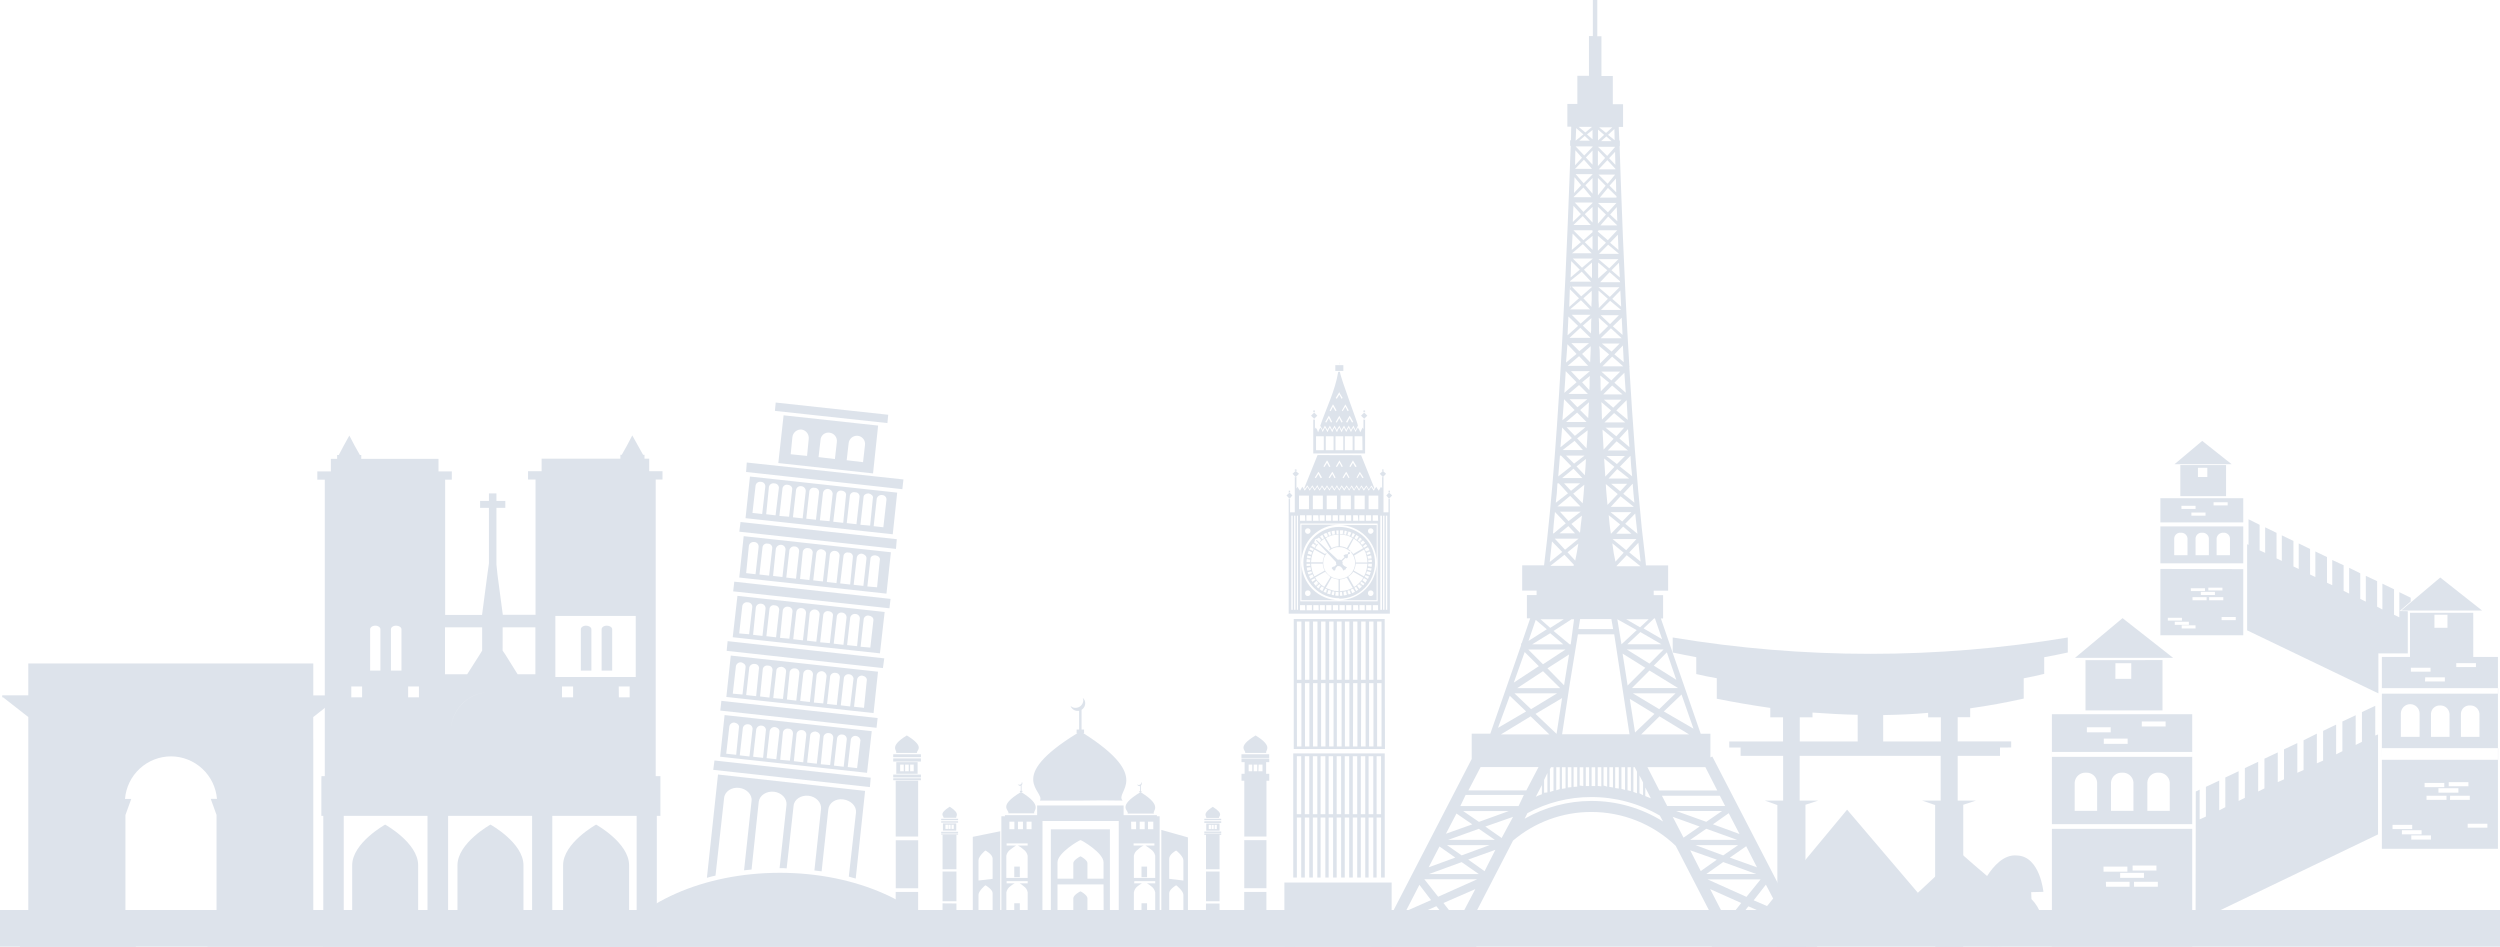 <svg width="375" height="142" viewBox="0 0 375 142" fill="none" xmlns="http://www.w3.org/2000/svg">
<g clip-path="url(#clip0_129_383)">
<path d="M375 136.502H0V142H375V136.502Z" fill="#DDE3EB"/>
<path fill-rule="evenodd" clip-rule="evenodd" d="M46.992 110.788V139.779L48.614 141.986H31.106L32.438 139.779H32.48V122.239L31.608 119.826H32.545C32.398 118.099 31.614 116.489 30.345 115.31C29.075 114.132 27.413 113.47 25.683 113.454C23.937 113.449 22.253 114.103 20.968 115.287C19.683 116.471 18.89 118.097 18.75 119.84H19.688L18.816 122.253V139.793H18.858L20.438 142H2.953L4.242 139.793V107.553L0.459 104.595H0.333V104.304H4.242V99.52H46.992V104.309H50.944V104.6H50.737L46.987 107.558V110.788H46.992Z" fill="#DDE3EB"/>
<path fill-rule="evenodd" clip-rule="evenodd" d="M48.202 117.051V122.38H48.492V142H98.522V122.38H99.061V116.422H98.358V71.932H99.375V70.683H97.383V68.805H96.675V68.223H96.464L95.677 66.814L94.842 65.312L94.055 66.814L93.263 68.223H93.056V68.805H81.244V70.683H79.205V71.932H80.33V92.219H75.422L74.63 86.261L74.466 84.679V76.181H75.797V75.139H74.466V74.012H73.341V75.139H72.014V76.181H73.341V84.496L73.092 86.285L72.305 92.243H66.773V71.955H67.772V70.707H65.775V68.829H54.188V68.246H53.981L53.189 66.838L52.401 65.335L51.567 66.838L50.822 68.246H50.569V68.829H49.631V70.707H47.597V71.955H48.717V116.422H48.22L48.202 117.051ZM66.75 94.097H72.323V97.595L71.991 98.135L70.078 101.139H66.75V94.097ZM75.398 94.097H80.306V101.139H77.644L75.769 98.135L75.394 97.595L75.398 94.097ZM67.622 109.426C67.692 107.99 68.284 106.628 69.288 105.6C70.291 104.571 71.636 103.947 73.069 103.844C71.639 103.953 70.298 104.58 69.296 105.607C68.293 106.635 67.698 107.992 67.622 109.426ZM95.362 101.553H83.302V92.388H95.362V101.553ZM91.036 93.848C91.453 93.848 91.828 94.097 91.828 94.388V100.595H90.244V94.388C90.244 94.097 90.577 93.848 91.036 93.848ZM87.919 93.848C88.331 93.848 88.706 94.097 88.706 94.388V100.595H87.127V94.388C87.127 94.097 87.459 93.848 87.919 93.848ZM92.827 104.595H94.448V102.971H92.812L92.827 104.595ZM84.3 104.595H85.964V102.971H84.3V104.595ZM59.428 93.848C59.845 93.848 60.22 94.097 60.22 94.388V100.595H58.641V94.388C58.641 94.097 58.973 93.848 59.428 93.848ZM56.311 93.848C56.728 93.848 57.061 94.097 57.061 94.388V100.595H55.519V94.388C55.519 94.097 55.852 93.848 56.311 93.848ZM61.219 104.595H62.841V102.971H61.219V104.595ZM52.692 104.595H54.314V102.971H52.692V104.595ZM95.484 140.793H94.364V129.793C94.364 126.422 89.414 123.69 89.414 123.69C89.414 123.69 84.464 126.441 84.464 129.793V140.793H82.842V122.38H95.498V140.793H95.484ZM79.805 140.793H78.52V129.793C78.52 126.422 73.57 123.69 73.57 123.69C73.57 123.69 68.62 126.441 68.62 129.793V140.793H67.214V122.38H79.814V140.793H79.805ZM64.13 140.793H62.723V129.793C62.723 126.422 57.773 123.69 57.773 123.69C57.773 123.69 52.828 126.441 52.828 129.793V140.793H51.562V122.38H64.125V140.793H64.13Z" fill="#DDE3EB"/>
<path fill-rule="evenodd" clip-rule="evenodd" d="M256.805 139.042H257.639L251.358 126.877C247.946 123.603 243.399 121.782 238.673 121.797C234.383 121.793 230.23 123.314 226.955 126.089L220.261 139.042H221.466V142H205.664V139.042H207.741L220.758 113.844V110.051H223.547L228.159 96.806V96.51H228.244L229.533 92.754H229.036V89.257H230.489V88.59H228.328V84.796H231.609C234.061 65.547 235.228 32.48 235.603 21.883H235.519V21.048H235.641L235.683 19.005H235.102V15.592H236.602V11.367H238.345V5.409H238.927V-0.014H239.592V5.441H240.216V11.399H241.922V15.625H243.459V19.038H242.812L242.897 21.081H242.981V21.916H242.939C243.145 27.869 243.563 41.034 244.397 54.866L244.434 54.988L244.397 55.03C244.894 63.401 245.517 71.932 246.272 79.275C246.478 81.27 246.741 83.064 246.895 84.81H250.219V88.604H248.058V89.271H249.464V92.768H249.131L250.42 96.524L255.108 110.065H256.561V113.605L256.852 113.483L270.075 139.056H272.573V142.014H256.767L256.805 139.042ZM224.7 109.177L228.919 106.717L226.467 104.37L224.7 109.177ZM227.072 102.388L230.822 99.928L228.703 97.806L227.072 102.388ZM229.275 96.139L232.022 94.388L230.358 92.98L229.275 96.139ZM248.241 92.764H248.114L246.534 94.261L249.319 95.886L248.241 92.764ZM250.027 97.848L248.072 99.844L251.442 101.97L250.027 97.848ZM252.23 104.177L249.572 106.717L254.02 109.299L252.23 104.177ZM238.8 19.034L237.802 19.869L236.803 19.034H238.8ZM237.511 20.16L236.344 21.099L236.428 19.221L237.511 20.16ZM236.888 21.099L237.717 20.39L238.467 21.099H236.888ZM238.05 20.16L238.88 19.494V20.902L238.05 20.16ZM238.88 22.038L237.633 23.329L236.344 21.959H238.88V22.038ZM237.3 23.663L236.259 24.79L236.302 22.541L237.3 23.663ZM236.259 25.329L237.591 23.954L238.8 25.329H236.259ZM237.881 23.625L238.88 22.583V24.705L237.881 23.625ZM238.88 26.165L237.548 27.498L236.344 26.123H238.88V26.165ZM237.178 27.79L236.095 28.954L236.175 26.578L237.178 27.79ZM236.053 29.536L237.511 28.128L238.716 29.583H236.053V29.536ZM237.802 27.79L238.88 26.705V29.053L237.802 27.79ZM238.88 30.456L237.511 31.785L236.217 30.377H238.88V30.456ZM237.136 32.118L235.927 33.288V33.039L236.011 30.87L237.136 32.118ZM236.011 33.748L237.417 32.41L238.622 33.748H236.011ZM237.717 32.118L238.88 31.039V33.386L237.717 32.118ZM238.88 34.827L237.511 36.034L236.011 34.536H238.8L238.88 34.579V34.827ZM237.136 36.325L235.763 37.494L235.889 35.039L237.136 36.325ZM235.805 37.992L237.427 36.621L238.758 37.992H235.805ZM237.717 36.325L238.88 35.386V37.471L237.717 36.325ZM239.672 34.701L239.798 34.536H242.583L241.177 36.034L239.677 34.743L239.672 34.701ZM238.88 38.828L237.3 40.161L235.927 38.785H238.88V38.828ZM236.967 40.452L235.598 41.616L235.678 39.161L236.967 40.452ZM235.514 42.161L237.258 40.752L238.664 42.25H235.505L235.514 42.161ZM237.591 40.452L238.8 39.367V41.743L237.591 40.452ZM238.758 43.077L237.178 44.452L235.772 42.992H238.767L238.758 43.077ZM236.845 44.743L235.388 46.034L235.472 43.368L236.845 44.743ZM235.514 46.41L237.136 45.034L238.509 46.41H235.514ZM237.511 44.743L238.758 43.617V44.95L238.716 45.617V46.034L237.511 44.743ZM235.598 42.992L235.472 43.368L235.514 42.992H235.598ZM238.589 47.218L237.094 48.551L235.763 47.218H238.589ZM236.714 48.884L235.134 50.293L235.261 47.476L236.714 48.884ZM235.425 50.678L237.047 49.175L238.584 50.678H235.425ZM237.422 48.842L238.711 47.72L238.669 48.424V49.509L238.627 50.011L237.422 48.842ZM238.359 51.467L236.906 52.673L235.697 51.467H238.359ZM236.484 53.091L234.905 54.382L235.111 51.636L236.484 53.091ZM235.153 54.885L236.859 53.424L238.233 54.885H235.153ZM237.314 53.091L238.603 51.927V52.467L238.523 54.344L237.314 53.091ZM238.481 55.673L236.902 57.007L235.65 55.673H238.481ZM236.484 57.34L234.652 58.922L234.862 55.673L236.484 57.34ZM235.28 59.091L236.859 57.758L238.191 59.091H235.28ZM237.314 57.34L238.481 56.401V56.565L238.439 56.776V57.856L238.397 58.523L237.314 57.34ZM238.106 59.88L236.611 61.087L235.444 59.88H238.106ZM236.189 61.504L234.361 63.044L234.609 59.88L236.189 61.504ZM234.905 63.298L236.569 61.889L237.975 63.298H234.905ZM237.023 61.504L238.355 60.34L238.312 60.809V61.138L238.233 62.72L237.023 61.504ZM237.816 64.087L236.231 65.378L234.989 64.087H237.816ZM235.777 65.711L234.07 67.087L234.319 64.129L235.777 65.711ZM234.403 67.505L236.189 66.129L237.441 67.505H234.403ZM236.569 65.753L238.148 64.547C238.106 65.42 238.064 66.378 237.98 67.256L236.569 65.753ZM237.689 68.336L236.109 69.542L234.905 68.336H237.689ZM235.692 69.922L233.737 71.462C233.822 70.462 233.906 69.378 233.991 68.336H234.155L235.692 69.922ZM234.319 71.711L236.025 70.303L237.356 71.711H234.319ZM236.484 69.96L237.891 68.838C237.848 69.669 237.811 70.5 237.727 71.293L236.484 69.96ZM237.023 72.5L235.65 73.627L234.609 72.5H237.023ZM235.195 74.002L233.367 75.411C233.489 74.472 233.573 73.5 233.616 72.495H233.822L235.195 74.002ZM233.616 75.96L235.528 74.378L237.066 75.96H233.616ZM235.983 74.045L237.647 72.711C237.562 73.65 237.525 74.627 237.398 75.5L235.983 74.045ZM237.108 76.754L235.28 78.162L233.991 76.754H237.108ZM234.862 78.5L233.072 79.998H232.95C233.03 78.96 233.114 77.876 233.241 76.791L234.862 78.5ZM233.925 79.998L235.256 78.918L236.25 79.998H233.925ZM235.711 78.59L237.291 77.336C237.169 78.214 237.084 79.129 237 79.923L235.711 78.59ZM236.794 80.796L234.755 82.463L233.217 80.796H236.794ZM234.337 82.796L232.462 84.294C232.547 83.294 232.711 82.256 232.795 81.214L234.337 82.796ZM232.552 84.876L234.67 83.214L236.077 84.712V84.754L236.034 84.876H232.552ZM235.13 82.838L236.752 81.547C236.588 82.486 236.461 83.336 236.283 84.087L235.13 82.838ZM239.873 19.104L240.909 19.94L241.847 19.104H239.873ZM241.205 20.231L242.198 21.024L242.156 19.357L241.205 20.231ZM241.744 21.17L240.952 20.461L240.164 21.17H241.744ZM240.619 20.231L239.705 19.437V21.066L240.619 20.231ZM239.705 22.024L241.078 23.395L242.241 22.067V22.024H239.705ZM241.369 23.728L242.306 24.729L242.264 22.771L241.369 23.728ZM242.306 25.315L241.102 24.02L239.813 25.395H242.306V25.315ZM240.769 23.691L239.686 22.564V24.912L240.769 23.691ZM239.77 26.189L241.144 27.564L242.264 26.189H239.77ZM241.434 27.855L242.433 28.855L242.391 26.771L241.434 27.855ZM242.47 29.438L241.186 28.189L239.977 29.644H242.47V29.438ZM240.848 27.855L239.686 26.686V29.311L240.848 27.855ZM239.686 30.438L241.186 31.846L242.47 30.438H239.686ZM241.519 32.184L242.597 33.184L242.513 31.062L241.519 32.184ZM242.597 33.813L241.223 32.475L240.061 33.813H242.597ZM240.891 32.184L239.686 31.02V33.56L240.891 32.184ZM241.519 36.41L242.766 37.494L242.681 35.203L241.519 36.41ZM242.808 38.034L241.223 36.705L239.855 38.076H242.808V38.034ZM240.891 36.41L239.686 35.372V37.621L240.891 36.41ZM239.77 38.87L241.392 40.245L242.766 38.87H239.77ZM241.725 40.536L242.972 41.621L242.845 39.41L241.725 40.536ZM242.972 42.161L241.434 40.828L240.028 42.325H243.023L242.972 42.161ZM241.097 40.536L239.723 39.367V41.771L241.097 40.536ZM239.766 43.077L241.472 44.537L242.925 43.077H239.766ZM241.842 44.828L243.173 45.992L243.052 43.579L241.842 44.828ZM243.173 46.495L241.514 45.119L240.141 46.495H243.173ZM241.181 44.828L239.775 43.579V45.034L239.817 45.701V46.203L241.181 44.828ZM240.098 47.283L241.505 48.617L242.831 47.283H240.098ZM241.927 48.95L243.384 50.241L243.258 47.659L241.927 48.95ZM243.258 50.743L241.636 49.241L240.098 50.743H243.258ZM241.219 48.908L239.813 47.659L239.855 48.49V49.574L239.897 50.199L241.219 48.908ZM240.281 51.532L241.739 52.739L242.944 51.532H240.281ZM242.156 53.157L243.563 54.326L243.436 51.823L242.156 53.157ZM243.488 54.95L241.823 53.49L240.37 54.95H243.488ZM241.369 53.157L239.873 51.908L239.953 52.532L239.995 54.532L241.369 53.157ZM240.202 55.739L241.702 57.072L243.033 55.739H240.202ZM242.156 57.406L243.863 58.908L243.656 55.908L242.156 57.406ZM243.366 59.157L241.823 57.824L240.492 59.157H243.366ZM241.369 57.406L240.038 56.321V56.612L240.08 56.824V57.903L240.122 58.697L241.369 57.406ZM240.577 59.946L241.983 61.152L243.23 59.946H240.577ZM242.452 61.57L244.158 62.979L243.994 60.021L242.452 61.57ZM243.783 63.364L242.119 61.955L240.666 63.364H243.783ZM241.664 61.57L240.206 60.321L240.248 60.866V61.194L240.291 62.946L241.664 61.57ZM240.83 64.152L242.452 65.444L243.619 64.152H240.83ZM242.911 65.777L244.411 67.068L244.2 64.364L242.911 65.777ZM244.2 67.57L242.494 66.195L241.167 67.57H244.2ZM242.039 65.819L240.375 64.444C240.417 65.486 240.497 66.486 240.539 67.444L242.039 65.819ZM240.956 68.401L242.536 69.608L243.741 68.401H240.956ZM242.995 69.988L244.823 71.444C244.702 70.401 244.617 69.444 244.575 68.401H244.533L242.995 69.988ZM244.369 71.777L242.578 70.368L241.289 71.777H244.369ZM242.161 70.026L240.623 68.777C240.666 69.716 240.75 70.608 240.792 71.486L242.161 70.026ZM241.664 72.566L243.037 73.693L244.073 72.566H241.664ZM243.492 74.068L245.156 75.401C245.072 74.463 244.95 73.523 244.908 72.585H244.866L243.492 74.068ZM245.072 76.026L243.08 74.444L241.622 76.026H245.072ZM242.662 74.11L240.872 72.608C240.914 73.693 241.041 74.735 241.125 75.735L242.662 74.11ZM241.58 76.819L243.328 78.228L244.702 76.819H241.58ZM243.783 78.566L245.616 80.064C245.489 79.068 245.405 78.026 245.283 77.026L243.783 78.566ZM244.72 80.064L243.469 78.984L242.433 80.064H244.72ZM243.014 78.655L241.308 77.279C241.392 78.219 241.477 79.195 241.641 80.068L243.014 78.655ZM241.889 80.862L243.928 82.529L245.466 80.862H241.889ZM244.388 82.862L246.089 84.237C246.009 83.299 245.841 82.359 245.756 81.421L244.388 82.862ZM246.089 84.942L244.012 83.28L242.47 84.904L242.513 84.942H246.089ZM243.553 82.904L241.847 81.496C241.973 82.538 242.138 83.453 242.316 84.247L243.553 82.904ZM229.828 96.646H234.488L232.533 94.984L229.828 96.646ZM234.567 92.89L232.533 94.181L231.075 92.89H234.567ZM233.03 94.642L235.734 92.89H236.109L235.612 96.646H235.444L233.03 94.642ZM246.052 94.806L244.092 96.637H249.211L246.052 94.806ZM243.928 92.89L246.009 94.097L247.298 92.89H243.928ZM245.508 94.515L242.597 92.89L243.22 96.646L245.508 94.515ZM227.583 103.219H234.028L231.45 100.679L227.583 103.219ZM234.82 97.43L231.45 99.642L229.247 97.43H234.82ZM232.116 100.247L235.359 98.168L234.609 102.792L232.116 100.247ZM247.42 100.581L244.8 103.205H251.705L247.42 100.581ZM244.012 97.416L247.42 99.543L249.544 97.416H244.012ZM246.797 100.168L243.389 98.041L244.092 102.501L244.134 102.834L246.797 100.168ZM248.92 107.454L246.173 110.163H253.369L248.92 107.454ZM244.927 103.999L248.878 106.374L251.33 103.999H244.927ZM248.17 107.083L244.467 104.83L245.259 109.872L248.17 107.083ZM225.131 110.163H232.406L229.594 107.454L225.131 110.163ZM233.569 103.999L229.659 106.374L227.166 103.999H233.569ZM230.325 107.083L234.314 104.708L233.484 110.079L230.325 107.083ZM246.792 118.121V119.412C247.083 119.534 247.378 119.661 247.627 119.746L246.792 118.121ZM246.459 119.286V117.361L245.92 116.318V118.985L246.459 119.286ZM245.545 118.995V115.746L245.212 115.079H245.006V118.783L245.545 118.995ZM244.631 118.661V115.079H244.13V118.534L244.631 118.661ZM243.755 118.492V115.079H243.216V118.328L243.755 118.492ZM242.817 118.286V115.079H242.278V118.206L242.817 118.286ZM241.945 118.121V115.079H241.406V118.037L241.945 118.121ZM241.073 117.994V115.079H240.53V117.83L241.073 117.994ZM240.197 117.952V115.079H239.658V117.896L240.197 117.952ZM239.283 117.91V115.093H238.744V117.91H239.283ZM238.369 117.91V115.093H237.867V117.91H238.369ZM237.497 117.91V115.093H236.953V117.83L237.497 117.91ZM236.583 117.994V115.079H236.039V118.037L236.583 117.994ZM235.706 118.079V115.079H235.167V118.121L235.706 118.079ZM234.834 118.243V115.079H234.291V118.328L234.834 118.243ZM233.962 118.37V115.084H233.438V118.539L233.962 118.37ZM233.025 118.619V115.079H232.65L232.486 115.37V118.783L233.025 118.619ZM232.111 118.868V115.952L231.614 116.994V118.91L232.111 118.868ZM259.017 138.197L261.183 135.45L256.523 133.366L259.017 138.197ZM261.97 134.53L264.094 131.906H256.125L261.97 134.53ZM264.881 132.699L263.053 135.047L267.005 136.751L264.881 132.699ZM262.261 135.948L259.725 139.155H268.209L267.834 138.404L262.261 135.948ZM255.113 130.657L257.522 128.953L253.528 127.544L255.113 130.657ZM258.478 128.309L260.723 126.769H254.32L258.478 128.309ZM261.928 126.934L259.477 128.643L263.55 130.103L261.928 126.934ZM258.478 129.309L255.942 131.103H263.438L258.478 129.309ZM253.528 125.976H260.559L255.942 124.314L253.528 125.976ZM252.53 125.647L254.944 123.976L250.908 122.52L252.53 125.647ZM255.942 123.272L258.314 121.647H251.409L255.942 123.272ZM259.308 121.981L256.941 123.643L260.93 125.103L259.308 121.981ZM250.078 120.896H258.769L257.977 119.356H249.286L250.078 120.896ZM218.719 138.267L216.516 135.45L221.297 133.366L218.719 138.267ZM215.723 134.511L213.647 131.887H221.588L215.723 134.511ZM212.911 132.723L214.659 135.014L210.872 136.681L212.911 132.723ZM215.452 135.929L218.03 139.136H209.625L210 138.347L215.452 135.929ZM222.684 130.68L220.233 128.934L224.306 127.474L222.684 130.68ZM219.248 128.305L217.045 126.765H223.448L219.248 128.305ZM215.92 126.971L218.292 128.638L214.298 130.098L215.92 126.971ZM219.248 129.319L221.827 131.112H214.327L219.248 129.319ZM224.241 125.985H217.209L221.827 124.323L224.241 125.985ZM257.592 118.572H248.906L247.116 115.074H255.806L257.592 118.572ZM225.248 125.699L222.797 123.985L226.955 122.53L225.248 125.699ZM221.841 123.281L219.469 121.657H226.331L221.841 123.281ZM218.47 122.027L220.842 123.652L216.891 125.06L218.47 122.027ZM227.789 120.905H219.052L219.844 119.239H228.577L227.789 120.905ZM228.952 118.558H220.261L222.089 115.06H230.78L228.952 118.558ZM236.686 95.149H242.133L244.425 110.144H234.314L235.481 102.482L236.686 95.149ZM241.969 94.355H236.77L237.019 92.858H241.706L241.969 94.355ZM231.281 119.14V117.769L230.367 119.516C230.662 119.367 230.967 119.242 231.281 119.14ZM249.455 123.225L248.986 122.347C245.861 120.507 242.299 119.544 238.673 119.558C235.334 119.551 232.047 120.382 229.111 121.976L228.694 122.807C231.735 121.072 235.173 120.153 238.673 120.14C242.486 120.13 246.223 121.2 249.455 123.225Z" fill="#DDE3EB"/>
<path fill-rule="evenodd" clip-rule="evenodd" d="M162.234 106.468V109.426H162.609V109.966H162.483C173.091 116.675 167.142 118.755 168.389 120.088C166.355 120.046 164.316 120.046 162.234 120.088H155.995C156.788 118.633 150.633 116.717 161.62 109.966H161.494V109.426H161.869V106.633H161.62C161.391 106.63 161.169 106.557 160.982 106.424C160.796 106.29 160.656 106.103 160.58 105.886C160.678 105.983 160.796 106.059 160.925 106.109C161.054 106.159 161.191 106.182 161.33 106.177C161.632 106.18 161.924 106.063 162.141 105.852C162.359 105.641 162.485 105.353 162.492 105.05C162.488 104.923 162.461 104.797 162.413 104.68C162.529 104.775 162.622 104.896 162.686 105.032C162.75 105.169 162.783 105.318 162.783 105.468C162.785 105.667 162.737 105.863 162.643 106.038C162.548 106.213 162.411 106.361 162.244 106.468H162.234ZM141.525 122.671C141.647 122.422 140.653 122.131 142.463 121.004C144.206 122.131 143.25 122.464 143.461 122.671H141.525ZM141.441 124.586H143.438V123.506H141.441V124.586ZM141.816 124.337H142.191V123.713H141.816V124.337ZM142.73 124.337H143.063V123.713H142.73V124.337ZM142.261 124.337H142.589V123.713H142.261V124.337ZM141.178 123.398H143.714V123.192H141.178V123.398ZM141.178 123.023H143.714V122.816H141.178V123.023ZM141.178 124.938H143.714V124.774H141.178V124.938ZM141.178 125.187H143.714V125.023H141.178V125.187ZM141.384 125.229H143.466V130.394H141.384V125.229ZM143.466 130.732V135.188H141.384V130.732H143.466ZM143.466 135.521V138.272H145.917V125.525L150.037 124.69V138.272H150.202V122.441H150.741V122.272H155.569V120.816H168.544V122.023V122.272H173.531V122.441H173.948V138.272H174.197V124.483L178.191 125.61V138.286H180.895V135.535H182.93V138.286H186.633V133.793H189.961V138.253H194.203V139.375H129.984V138.253H134.353V133.793H137.719V138.253H141.38V135.502L143.466 135.521ZM137.559 112.943C137.348 112.567 138.966 112.112 136.022 110.318C133.148 112.069 134.733 112.609 134.4 112.943H137.559ZM137.644 116.07H134.442V114.318H137.644V116.07ZM137.058 115.694H136.519V114.694H137.058V115.694ZM135.563 115.694H135.023V114.694H135.563V115.694ZM136.312 115.694H135.769V114.694H136.312V115.694ZM138.141 114.234H133.983V113.764H138.141V114.234ZM138.141 113.567H133.983V113.135H138.141V113.567ZM138.141 116.609H133.983V116.192H138.141V116.609ZM138.141 117.027H133.983V116.736H138.141V117.027ZM194.203 142.019H129.984V139.77H194.203V142.019ZM137.723 117.107H134.358V125.483H137.723V117.107ZM186.759 112.943C187.008 112.567 185.353 112.112 188.339 110.318C191.208 112.069 189.628 112.609 189.961 112.943H186.759ZM189.919 116.07V114.318H190.388V113.778H186.225V114.318H186.694V116.07H186.225V117.107H186.642V125.483H189.97V117.107H190.388V116.07H189.919ZM187.298 115.694H187.838V114.694H187.298V115.694ZM188.756 115.694H189.375V114.694H188.794L188.756 115.694ZM188.048 115.694H188.588V114.694H188.048V115.694ZM186.216 113.694H190.378V113.135H186.216V113.694ZM189.966 126.023V133.23H186.638V126.023H189.966ZM156.361 138.272H167.813V123.15H156.375L156.361 138.272ZM182.855 122.689C182.728 122.441 183.727 122.15 181.917 121.023C180.127 122.15 181.125 122.483 180.919 122.689H182.855ZM182.934 124.605H180.938V123.525H182.93L182.934 124.605ZM182.522 124.356H182.189V123.732H182.522V124.356ZM181.645 124.356H181.312V123.732H181.645V124.356ZM182.063 124.356H181.73V123.732H182.063V124.356ZM183.183 123.441H180.647V123.192H183.183V123.441ZM183.183 123.023H180.647V122.816H183.183V123.023ZM183.183 124.938H180.647V124.732H183.183V124.938ZM183.183 125.229H182.934V130.394H180.9V125.229H180.647V125.023H183.183V125.229ZM180.9 130.732V135.188H182.934V130.732H180.9ZM134.363 126.037V133.244H137.728V126.037H134.363ZM148.894 133.953V137.033L146.775 137.075V134.202C146.775 133.662 147.769 132.793 147.811 132.793C147.853 132.793 148.894 133.422 148.894 133.962V133.953ZM148.894 128.788V131.826L146.775 132.079V129.037C146.775 128.45 147.769 127.577 147.811 127.577C147.853 127.577 148.894 128.164 148.894 128.788ZM175.383 133.953V137.033L177.506 137.075V134.202C177.506 133.662 176.466 132.793 176.423 132.793C176.381 132.793 175.383 133.422 175.383 133.962V133.953ZM175.383 128.788V131.826L177.506 132.079V129.037C177.506 128.45 176.466 127.577 176.423 127.577C176.381 127.577 175.383 128.164 175.383 128.788ZM169.148 122.037C169.397 121.567 167.4 121.037 171.061 118.83H170.892V118.666H171.019V117.915H170.892C170.82 117.906 170.751 117.878 170.693 117.834C170.635 117.791 170.589 117.733 170.559 117.666C170.634 117.716 170.722 117.744 170.813 117.746C170.905 117.748 170.995 117.715 171.064 117.653C171.133 117.591 171.176 117.505 171.183 117.412C171.185 117.39 171.183 117.368 171.176 117.347C171.17 117.327 171.159 117.307 171.145 117.29C171.188 117.315 171.222 117.352 171.243 117.396C171.265 117.441 171.273 117.49 171.267 117.539C171.269 117.593 171.258 117.648 171.237 117.698C171.216 117.748 171.185 117.793 171.145 117.83V118.666H171.225V118.83H171.094C174.586 120.957 172.758 121.647 173.091 122.037H169.148ZM163.116 129.455V131.802H165.53V129.347C165.53 127.939 162.248 126.014 162.075 126.014C161.902 126.014 158.625 127.929 158.625 129.347V131.802H160.997V129.455C160.997 129.037 161.995 128.45 162.075 128.45C162.155 128.45 163.116 129.037 163.116 129.455ZM163.116 134.742V137.089H160.997V134.742C160.997 134.272 161.995 133.704 162.075 133.704C162.155 133.704 163.116 134.286 163.116 134.742ZM165.53 132.662H158.625V137.075H157.627V124.398H166.486V137.075H165.548L165.53 132.662ZM152.138 129.995H152.972V131.577H152.138V129.995ZM152.138 135.493H152.972V137.075H152.138V135.493ZM171.225 135.493H172.059V137.075H171.225V135.493ZM171.225 129.995H172.059V131.577H171.225V129.995ZM151.406 123.253H152.156V124.38H151.406V123.253ZM172.2 123.253H172.992V124.38H172.2V123.253ZM170.953 123.253H171.703V124.38H170.953V123.253ZM169.664 123.253H170.414V124.38H169.688L169.664 123.253ZM153.984 123.253H154.734V124.38H153.984V123.253ZM152.695 123.253H153.445V124.38H152.695V123.253ZM170.123 132.502H171.286C171.069 132.627 170.861 132.767 170.662 132.92C170.353 133.144 170.144 133.481 170.081 133.859V137.192H173.283V133.859C173.204 133.477 172.981 133.14 172.659 132.92C172.468 132.757 172.259 132.617 172.036 132.502H173.283V132.169H170.156L170.123 132.502ZM150.994 126.835H152.4C152.113 127.016 151.836 127.212 151.57 127.422C151.249 127.642 151.026 127.979 150.947 128.361V131.69H154.148V128.361C154.07 127.979 153.846 127.642 153.525 127.422C153.276 127.187 152.995 126.99 152.691 126.835H154.148V126.507H150.989L150.994 126.835ZM150.994 132.502H152.198C151.975 132.617 151.766 132.757 151.575 132.92C151.254 133.14 151.03 133.477 150.952 133.859V137.192H154.153V133.859C154.122 133.667 154.051 133.483 153.943 133.321C153.836 133.159 153.695 133.022 153.53 132.92C153.355 132.756 153.16 132.615 152.948 132.502H154.153V132.169H150.994V132.502ZM170.039 126.835H171.539C171.228 126.978 170.945 127.177 170.705 127.422C170.54 127.525 170.399 127.662 170.291 127.824C170.183 127.986 170.112 128.169 170.081 128.361V131.69H173.283V128.361C173.204 127.979 172.981 127.642 172.659 127.422C172.393 127.212 172.116 127.016 171.83 126.835H173.161V126.507H170.039V126.835ZM153.239 117.257C153.282 117.282 153.317 117.318 153.339 117.363C153.36 117.407 153.368 117.457 153.361 117.506C153.363 117.561 153.354 117.615 153.332 117.665C153.311 117.716 153.28 117.761 153.239 117.797V118.633H153.361V118.797H152.991V118.633H153.113V117.882H152.991C152.864 117.882 152.738 117.755 152.653 117.633C152.73 117.678 152.817 117.706 152.906 117.713C152.999 117.716 153.09 117.683 153.16 117.621C153.229 117.559 153.273 117.472 153.281 117.379C153.284 117.357 153.281 117.335 153.274 117.314C153.267 117.293 153.255 117.273 153.239 117.257ZM153.155 118.797C156.647 120.924 154.861 121.614 155.152 122.004H151.242C151.533 121.535 149.494 121.004 153.155 118.797Z" fill="#DDE3EB"/>
<path fill-rule="evenodd" clip-rule="evenodd" d="M208.27 76.852H207.525V71.519L207.441 71.603L207.314 71.519V73.228L207.15 73.021L206.986 73.312L206.817 73.603L206.611 73.312L206.442 73.021L206.236 73.312L206.067 73.603L205.861 73.312L205.697 73.021L205.486 73.312L205.322 73.603L205.153 73.312L204.947 73.021L204.778 73.312L204.572 73.603L204.403 73.312L204.197 73.021L204.033 73.312L203.864 73.603L203.658 73.312L203.489 73.021L203.283 73.312L203.114 73.603L202.908 73.312L202.744 73.021L202.533 73.312L202.369 73.603L202.2 73.312L201.994 73.021L201.825 73.312L201.619 73.603L201.455 73.312L201.244 73.021L201.08 73.312L200.911 73.603L200.705 73.312L200.536 73.021L200.33 73.312L200.161 73.603L199.955 73.312L199.791 73.021L199.58 73.312L199.416 73.603L199.247 73.312L199.041 73.021L198.872 73.312L198.666 73.603L198.502 73.312L198.291 73.021L198.127 73.312L197.958 73.603L197.752 73.312L197.588 73.021L197.377 73.312L197.208 73.603L197.002 73.312L196.837 73.021L196.627 73.312L196.462 73.603L196.298 73.312L196.088 73.021L195.919 73.312L195.713 73.603L195.548 73.312L195.338 73.021L195.173 73.312L195.005 73.603L194.798 73.312L194.634 73.021L194.466 73.27V71.519L194.339 71.603L194.217 71.519V76.852H193.509V74.768L193.425 74.894L193.303 74.768V92.055H208.481V74.768L208.355 74.894L208.27 74.768V76.852ZM208.739 142H192.656V132.385H208.748L208.739 142ZM207.159 131.629V122.628H206.494V131.629H205.992V122.628H205.289V131.629H204.788V122.628H204.122V131.629H203.583V122.628H202.917V131.629H202.378V122.628H201.713V131.629H201.169V122.628H200.503V131.629H199.964V122.628H199.298V131.629H198.802V122.628H198.094V131.629H197.597V122.628H196.927V131.629H196.388V122.628H195.722V131.629H195.183V122.628H194.531V131.629H193.987V113.008H207.712V131.629H207.159ZM206.494 122.131H207.159V113.426H206.494V122.131ZM194.517 122.131H195.183V113.426H194.531L194.517 122.131ZM195.722 122.131H196.388V113.426H195.722V122.131ZM196.927 122.131H197.597V113.426H196.927V122.131ZM198.094 122.131H198.802V113.426H198.094V122.131ZM199.298 122.131H199.964V113.426H199.298V122.131ZM200.503 122.131H201.169V113.426H200.503V122.131ZM201.713 122.131H202.378V113.426H201.713V122.131ZM202.917 122.131H203.583V113.426H202.917V122.131ZM204.122 122.131H204.788V113.426H204.122V122.131ZM205.289 122.131H205.992V113.426H205.289V122.131ZM194.85 71.063L194.348 70.645L193.88 71.063L194.348 71.561L194.85 71.063ZM207.909 71.063L207.441 70.645L206.972 71.063L207.441 71.561L207.909 71.063ZM208.823 74.312L208.355 73.894L207.942 74.312L208.355 74.81L208.823 74.312ZM193.852 74.312L193.434 73.894L192.966 74.312L193.434 74.81L193.852 74.312ZM194.227 70.688V70.411H194.475V70.702L194.348 70.575L194.227 70.688ZM207.323 70.688V70.411H207.534V70.702L207.45 70.575L207.323 70.688ZM193.312 73.937V73.603H193.519V73.894L193.434 73.81L193.312 73.937ZM208.28 73.894V73.603H208.491V73.937L208.364 73.81L208.28 73.894ZM197.634 68.26L195.638 73.218L195.68 73.261L195.722 73.345L196.097 72.8L196.388 73.27L196.472 73.355L196.556 73.27L196.847 72.8L197.217 73.387L197.302 73.261L197.597 72.763L197.845 73.261L197.967 73.387L198.3 72.8L198.633 73.27L198.675 73.355L198.759 73.27L199.05 72.8L199.341 73.27L199.425 73.355L199.509 73.27L199.8 72.8L200.091 73.27L200.17 73.397L200.255 73.27L200.545 72.772L200.798 73.27L200.92 73.397L200.963 73.27L201.253 72.8L201.586 73.27L201.628 73.355L202.003 72.81L202.294 73.279L202.378 73.364L202.462 73.279L202.753 72.81L203.123 73.397L203.208 73.27L203.498 72.772L203.789 73.27L203.873 73.397L204.206 72.81L204.539 73.279L204.581 73.364L204.956 72.819L205.247 73.289L205.331 73.373L205.416 73.289L205.706 72.819L206.077 73.364L206.119 73.279L206.161 73.237L204.164 68.279L197.634 68.26ZM198.3 71.636L197.888 70.927L197.761 70.763L197.217 71.636L197.386 71.721L197.761 71.096L198.094 71.721L198.3 71.636ZM201.422 69.969L201.005 69.218L200.92 69.054L200.381 69.969L200.545 70.054L200.92 69.425L201.253 70.054L201.422 69.969ZM203.498 69.969L203.03 69.218L202.945 69.054L202.406 69.969L202.57 70.054L202.945 69.425L203.278 70.054L203.498 69.969ZM204.539 71.636L204.07 70.927L203.986 70.763L203.484 71.636L203.611 71.721L203.986 71.096L204.356 71.721L204.539 71.636ZM202.42 71.636L202.045 70.927L201.919 70.763L201.38 71.636L201.544 71.721L201.919 71.096L202.294 71.721L202.42 71.636ZM200.339 71.636L199.964 70.927L199.842 70.763L199.298 71.636L199.467 71.721L199.842 71.096L200.17 71.721L200.339 71.636ZM199.552 69.969L199.172 69.218L199.05 69.054L198.511 69.969L198.675 70.054L199.05 69.425L199.383 70.054L199.552 69.969ZM196.345 74.345H194.85V76.383H196.345V74.345ZM206.742 74.345H205.289V76.383H206.742V74.345ZM204.708 74.345H203.166V76.383H204.708V74.345ZM202.627 74.345H201.094V76.383H202.631L202.627 74.345ZM200.545 74.345H199.008V76.383H200.545V74.345ZM198.427 74.345H196.927V76.383H198.427V74.345ZM201.502 55.64H200.297V54.767H201.502V55.64ZM197.597 62.349L197.128 61.88L196.659 62.349L197.128 62.819L197.597 62.349ZM205.097 62.349L204.628 61.88L204.159 62.349L204.628 62.819L205.097 62.349ZM204.389 64.138L204.225 64.472L204.061 64.805H204.019L203.892 64.472L203.686 64.138L203.475 64.472L203.348 64.805L203.184 64.472L202.978 64.138L202.809 64.472L202.645 64.805L202.477 64.472L202.313 64.138L202.102 64.472L201.938 64.805L201.769 64.472L201.605 64.138L201.398 64.472L201.272 64.805H201.23L201.066 64.472L200.897 64.138L200.691 64.472L200.564 64.805H200.522L200.358 64.472L200.189 64.138L199.983 64.472L199.856 64.805H199.819L199.65 64.472L199.486 64.138L199.275 64.472L199.148 64.805H199.111L198.942 64.472L198.736 64.138L198.567 64.472L198.403 64.805L198.277 64.472L198.07 64.138L197.864 64.472L197.737 64.805H197.695L197.573 64.472L197.362 64.138L197.236 64.345V62.899L197.114 62.979L196.988 62.899V64.814V68.021H204.764V64.814V62.899L204.642 62.979L204.516 62.899V64.354L204.389 64.138ZM200.897 54.279C200.897 54.406 200.855 54.532 200.855 54.654H200.897V54.279ZM200.733 55.781C200.264 58.654 198.942 61.194 198.028 63.904V63.838L198.361 64.42L198.403 64.504L198.736 63.838L199.069 64.42L199.111 64.504L199.148 64.42L199.486 63.838L199.819 64.504L199.856 64.42L200.189 63.838L200.522 64.504L200.564 64.42L200.897 63.838L201.187 64.42L201.23 64.504L201.272 64.42L201.605 63.838L201.938 64.504L201.98 64.42L202.313 63.838L202.645 64.504L202.687 64.42L203.02 63.838L203.269 64.42L203.348 64.504L203.391 64.42L203.686 63.838C203.766 63.711 201.145 56.922 200.981 55.758L200.733 55.781ZM201.398 59.697L200.981 59.03L200.897 58.819L200.358 59.697L200.522 59.819L200.897 59.194L201.23 59.819L201.398 59.697ZM199.819 63.279L199.444 62.528L199.317 62.364L198.778 63.303L198.942 63.387L199.317 62.716L199.65 63.387L199.819 63.279ZM201.398 63.279L200.981 62.528L200.897 62.364L200.358 63.303L200.522 63.387L200.897 62.716L201.23 63.387L201.398 63.279ZM202.978 63.279L202.561 62.528L202.439 62.364L201.895 63.303L202.102 63.387L202.439 62.716L202.809 63.387L202.978 63.279ZM200.48 61.57L200.067 60.819L199.941 60.655L199.444 61.594L199.608 61.678L199.941 61.011L200.316 61.678L200.48 61.57ZM202.313 61.57L201.895 60.819L201.811 60.655L201.272 61.594L201.398 61.678L201.811 61.011L202.144 61.678L202.313 61.57ZM196.988 61.861V61.57H197.236V61.861L197.114 61.739L196.988 61.861ZM204.516 61.861V61.57H204.764V61.861L204.642 61.739L204.516 61.861ZM198.567 65.444H197.405V67.528H198.567V65.444ZM204.347 65.444H203.184V67.528H204.375L204.347 65.444ZM202.894 65.444H201.727V67.528H202.894V65.444ZM201.487 65.444H200.325V67.528H201.487V65.444ZM200.034 65.444H198.867V67.528H200.034V65.444ZM206.564 111.971H207.23V102.473H206.564V111.971ZM194.545 111.971H195.211V102.473H194.531L194.545 111.971ZM195.75 111.971H196.406V102.473H195.741L195.75 111.971ZM196.955 111.971H197.62V102.473H196.955V111.971ZM198.164 111.971H198.825V102.473H198.164V111.971ZM199.369 111.971H200.034V102.473H199.369V111.971ZM200.531 111.971H201.239V102.473H200.531V111.971ZM201.736 111.971H202.406V102.473H201.736V111.971ZM202.945 111.971H203.611V102.473H202.969L202.945 111.971ZM204.15 111.971H204.844V102.473H204.178L204.15 111.971ZM205.359 111.971H206.02V102.473H205.359V111.971ZM206.564 101.975H207.23V93.228H206.564V101.975ZM194.545 101.975H195.211V93.228H194.531L194.545 101.975ZM195.75 101.975H196.406V93.228H195.741L195.75 101.975ZM196.955 101.975H197.62V93.228H196.955V101.975ZM198.164 101.975H198.825V93.228H198.164V101.975ZM199.369 101.975H200.034V93.228H199.369V101.975ZM200.531 101.975H201.239V93.228H200.531V101.975ZM201.736 101.975H202.406V93.228H201.736V101.975ZM202.945 101.975H203.611V93.228H202.969L202.945 101.975ZM204.15 101.975H204.844V93.228H204.178L204.15 101.975ZM205.359 101.975H206.02V93.228H205.359V101.975ZM207.703 92.853H194.062V112.346H207.745L207.703 92.853ZM195.769 90.768H195V91.538H195.792L195.769 90.768ZM206.705 90.768H205.917V91.538H206.719L206.705 90.768ZM205.706 90.768H204.919V91.538H205.706V90.768ZM204.708 90.768H203.92V91.538H204.708V90.768ZM203.709 90.768H202.969V91.538H203.756L203.709 90.768ZM202.716 90.768H201.923V91.538H202.716V90.768ZM201.713 90.768H200.925V91.538H201.713V90.768ZM200.719 90.768H199.927V91.538H200.719V90.768ZM199.72 90.768H198.928V91.538H199.72V90.768ZM198.722 90.768H197.972V91.538H198.722V90.768ZM197.784 90.768H196.992V91.538H197.812L197.784 90.768ZM196.786 90.768H195.994V91.538H196.786V90.768ZM200.902 84.937C200.822 84.937 200.737 84.895 200.653 84.895L200.363 85.191C200.32 85.355 200.32 85.477 200.236 85.561C200.206 85.582 200.17 85.594 200.133 85.594C200.096 85.594 200.06 85.582 200.03 85.561C199.971 85.471 199.902 85.387 199.823 85.313C199.739 85.27 199.739 85.191 199.823 85.106C199.912 85.023 200.03 84.977 200.152 84.979L200.484 84.688C200.405 84.646 200.405 84.519 200.405 84.439V84.313L197.409 81.106V81.022H197.489C197.489 80.979 197.531 80.979 197.531 81.022L200.695 83.979C200.757 83.942 200.83 83.927 200.902 83.937C201.003 83.945 201.102 83.974 201.192 84.022L201.694 83.552C201.672 83.551 201.651 83.542 201.635 83.526C201.62 83.51 201.611 83.49 201.609 83.468C201.59 83.458 201.573 83.443 201.561 83.424C201.549 83.406 201.543 83.384 201.543 83.362C201.543 83.34 201.549 83.318 201.561 83.3C201.573 83.281 201.59 83.266 201.609 83.256C201.757 83.162 201.932 83.119 202.106 83.134L202.191 83.05V82.838H202.481V83.092H202.317L202.191 83.214C202.191 83.425 202.191 83.632 202.106 83.716C202.068 83.737 202.025 83.748 201.982 83.748C201.939 83.748 201.896 83.737 201.858 83.716L201.816 83.674L201.319 84.172C201.366 84.249 201.394 84.335 201.403 84.425C201.403 84.505 201.361 84.547 201.361 84.59C201.509 84.813 201.729 84.979 201.984 85.059C201.996 85.059 202.006 85.064 202.014 85.072C202.022 85.079 202.027 85.09 202.027 85.101C202.027 85.144 202.027 85.186 201.984 85.186C201.942 85.186 201.9 85.224 201.9 85.266C201.9 85.308 201.858 85.308 201.858 85.35C201.854 85.382 201.839 85.412 201.816 85.435C201.731 85.435 201.694 85.435 201.694 85.472C201.672 85.473 201.651 85.483 201.635 85.498C201.62 85.514 201.611 85.535 201.609 85.557H201.562C201.52 85.599 201.52 85.557 201.478 85.557C201.4 85.292 201.222 85.068 200.981 84.932L200.902 84.937ZM200.78 80.106H200.484L200.447 79.566H200.78V80.106ZM200.236 80.148C200.114 80.191 199.987 80.191 199.861 80.233L199.739 79.688C199.89 79.634 200.048 79.606 200.208 79.604L200.236 80.148ZM199.655 80.27C199.567 80.323 199.467 80.352 199.364 80.355L199.153 79.857L199.533 79.73L199.655 80.27ZM199.186 80.439C199.068 80.513 198.94 80.57 198.806 80.608L198.516 80.139C198.659 80.042 198.817 79.971 198.984 79.927L199.186 80.439ZM198.6 80.73C198.528 80.801 198.444 80.858 198.352 80.899L198.019 80.43C198.138 80.375 198.249 80.305 198.352 80.223L198.6 80.73ZM198.188 81.022C198.128 81.09 198.057 81.148 197.977 81.191L198.061 81.27L198.225 81.106H198.267L198.309 81.064C198.436 80.979 198.516 80.899 198.642 80.815H198.684L199.556 82.355C199.483 82.388 199.413 82.431 199.35 82.482L199.434 82.566C199.84 82.224 200.358 82.044 200.887 82.064C201.472 82.074 202.033 82.296 202.467 82.688H202.636C202.515 82.556 202.374 82.444 202.219 82.355L203.048 80.815H203.091L203.559 81.148L203.602 81.191C203.69 81.282 203.788 81.366 203.892 81.439C203.992 81.574 204.104 81.699 204.225 81.815V81.857L204.267 81.895C204.349 81.999 204.419 82.112 204.473 82.233L202.978 83.106C202.894 82.979 202.767 82.815 202.687 82.688V82.895C203.056 83.325 203.262 83.872 203.269 84.439C203.256 85.077 203.003 85.686 202.561 86.144C202.113 86.578 201.52 86.831 200.897 86.853C200.261 86.84 199.653 86.587 199.195 86.144C198.968 85.922 198.789 85.657 198.667 85.364C198.545 85.071 198.484 84.757 198.488 84.439C198.475 83.925 198.652 83.424 198.984 83.031L198.9 82.946C198.858 82.989 198.816 83.073 198.778 83.115L197.278 82.242C197.362 82.068 197.475 81.91 197.611 81.773V81.73C197.653 81.73 197.653 81.688 197.695 81.646L197.611 81.561C197.573 81.604 197.573 81.646 197.527 81.688L197.058 81.312C197.131 81.28 197.189 81.221 197.222 81.148V80.942L197.348 80.899C197.391 80.815 197.47 80.815 197.559 80.815C197.647 80.734 197.745 80.664 197.85 80.608L198.188 81.022ZM197.475 81.773H197.437L197.062 81.439L197.475 81.73V81.773ZM197.395 81.857C197.301 81.951 197.229 82.065 197.184 82.191L196.936 82.022L196.688 81.895C196.762 81.766 196.845 81.642 196.936 81.524H196.978L197.395 81.857ZM197.062 82.355C197.013 82.449 196.971 82.546 196.936 82.646L196.397 82.397C196.439 82.313 196.523 82.191 196.561 82.106L197.062 82.355ZM196.814 82.853L196.688 83.228L196.191 83.064H196.148C196.191 82.895 196.275 82.773 196.313 82.594L196.814 82.853ZM196.645 83.449C196.612 83.544 196.583 83.641 196.561 83.74L196.022 83.655C196.064 83.533 196.064 83.406 196.106 83.28V83.322L196.645 83.449ZM196.561 83.824L196.064 83.782V83.74L196.561 83.824ZM196.561 83.946C196.53 84.069 196.517 84.196 196.523 84.322H195.98C195.972 84.164 195.986 84.006 196.022 83.853L196.561 83.946ZM196.523 84.571C196.517 84.669 196.53 84.768 196.561 84.862L195.98 84.904V84.571H196.523ZM196.561 85.073C196.603 85.2 196.603 85.364 196.645 85.486L196.106 85.613C196.057 85.461 196.028 85.303 196.022 85.144L196.561 85.073ZM196.688 85.698L196.814 85.947L196.275 86.153V86.195L196.148 85.82H196.191L196.688 85.698ZM196.856 86.073L196.388 86.28V86.238L196.856 86.073ZM196.894 86.153C196.931 86.286 196.988 86.412 197.062 86.529L196.561 86.825C196.481 86.698 196.439 86.529 196.355 86.407L196.397 86.364L196.894 86.153ZM197.184 86.74C197.216 86.826 197.275 86.898 197.353 86.947L196.856 87.28C196.792 87.188 196.735 87.09 196.688 86.989L197.184 86.74ZM197.475 87.111C197.564 87.238 197.644 87.322 197.728 87.444L197.353 87.862H197.344C197.259 87.74 197.138 87.613 197.053 87.487L197.475 87.111ZM197.897 87.613C197.977 87.656 198.019 87.74 198.103 87.778L197.77 88.247H197.728C197.644 88.162 197.564 88.078 197.475 87.998L197.897 87.613ZM198.267 87.947C198.394 88.031 198.478 88.069 198.6 88.153L198.352 88.656H198.309C198.176 88.569 198.051 88.472 197.934 88.364L198.267 87.947ZM198.806 88.28L199.059 88.407L198.848 88.904C198.728 88.872 198.615 88.817 198.516 88.74L198.806 88.28ZM199.275 88.487L199.65 88.613L199.528 89.153L199.059 89.031L199.275 88.487ZM199.744 88.656L199.659 89.125H199.617L199.744 88.656ZM199.866 88.698C199.95 88.698 200.077 88.74 200.156 88.74L200.077 89.28C199.95 89.28 199.828 89.238 199.744 89.238L199.866 88.698ZM200.241 88.778H200.283L200.198 89.247L200.241 88.778ZM200.367 88.778C200.489 88.778 200.658 88.82 200.784 88.82V89.365C200.616 89.371 200.448 89.357 200.283 89.322L200.367 88.778ZM200.991 88.82C201.089 88.826 201.188 88.812 201.281 88.778L201.366 89.322V89.365H200.991V88.82ZM201.53 88.778C201.656 88.74 201.778 88.74 201.905 88.698L202.031 89.238C201.905 89.28 201.736 89.28 201.562 89.322L201.53 88.778ZM202.031 88.656L202.153 89.125H202.111L202.031 88.656ZM202.111 88.613C202.213 88.599 202.312 88.571 202.406 88.529L202.613 89.031V89.069C202.507 89.116 202.395 89.145 202.28 89.153L202.111 88.613ZM202.486 88.487H202.528L202.697 88.956L202.486 88.487ZM202.613 88.449C202.728 88.401 202.839 88.345 202.945 88.28L203.236 88.749V88.787C203.089 88.84 202.949 88.911 202.819 88.998V88.956L202.613 88.449ZM203.152 88.153C203.243 88.113 203.327 88.057 203.4 87.989L203.733 88.458C203.653 88.538 203.527 88.58 203.442 88.665L203.152 88.153ZM203.569 87.862C203.674 87.79 203.772 87.706 203.859 87.613L204.277 87.989C204.161 88.11 204.036 88.222 203.902 88.322L203.569 87.862ZM204.037 87.444C204.117 87.364 204.159 87.28 204.202 87.238L204.67 87.571C204.614 87.665 204.543 87.749 204.459 87.82L204.037 87.444ZM204.366 87.031C204.46 86.937 204.532 86.823 204.577 86.698L205.073 86.989C205.001 87.134 204.918 87.273 204.825 87.407H204.783L204.366 87.031ZM204.703 86.529C204.741 86.444 204.783 86.364 204.825 86.28L205.369 86.486C205.296 86.59 205.239 86.704 205.2 86.825H205.158L204.703 86.529ZM204.909 86.059C204.968 85.941 205.009 85.814 205.031 85.684L205.575 85.806H205.617C205.549 85.957 205.492 86.115 205.448 86.275L204.909 86.059ZM205.116 85.472C205.116 85.392 205.158 85.266 205.158 85.186L205.739 85.266C205.702 85.35 205.702 85.472 205.659 85.599L205.116 85.472ZM205.2 85.059L205.702 85.144H205.659L205.2 85.059ZM205.2 84.932C205.235 84.81 205.249 84.683 205.242 84.557H205.781C205.789 84.715 205.775 84.873 205.739 85.026L205.2 84.932ZM205.242 84.308C205.249 84.223 205.234 84.137 205.2 84.059L205.781 83.975V84.308H205.242ZM205.2 83.932V83.89L205.702 83.848V83.89L205.2 83.932ZM205.2 83.81C205.158 83.683 205.158 83.561 205.116 83.435L205.659 83.308V83.266C205.706 83.429 205.733 83.598 205.739 83.768L205.2 83.81ZM205.073 83.223C205.04 83.124 204.999 83.026 204.952 82.932L205.491 82.726C205.539 82.831 205.568 82.944 205.575 83.059L205.073 83.223ZM204.909 82.81L205.378 82.599V82.641L204.909 82.81ZM204.867 82.726C204.828 82.594 204.773 82.468 204.703 82.35L205.172 82.101H205.214C205.298 82.228 205.341 82.392 205.425 82.519L204.867 82.726ZM204.577 82.186L204.45 81.937L204.867 81.599C204.949 81.686 205.018 81.784 205.073 81.89L204.577 82.186ZM204.286 81.716C204.193 81.629 204.109 81.531 204.037 81.425L204.45 81.05C204.538 81.169 204.635 81.28 204.741 81.383V81.425L204.286 81.716ZM203.869 81.298C203.821 81.211 203.75 81.139 203.662 81.092L203.995 80.622C204.08 80.707 204.202 80.791 204.286 80.876L203.869 81.298ZM203.578 81.007L203.911 80.632L203.62 81.007H203.578ZM203.494 80.965C203.367 80.885 203.288 80.801 203.161 80.716L203.452 80.247L203.827 80.5L203.494 80.965ZM202.955 80.632C202.88 80.565 202.797 80.51 202.706 80.468L202.913 79.965C203.031 80.004 203.144 80.061 203.245 80.134L202.955 80.632ZM202.486 80.383L202.111 80.256L202.28 79.716C202.406 79.758 202.57 79.843 202.697 79.885L202.486 80.383ZM201.905 80.219C201.82 80.176 201.698 80.176 201.614 80.134L201.698 79.59C201.82 79.632 201.947 79.632 202.031 79.674L201.905 80.219ZM201.53 80.134H201.487L201.572 79.632L201.53 80.134ZM201.408 80.134C201.272 80.099 201.131 80.085 200.991 80.092V79.552H201.487L201.408 80.134ZM198.867 80.716C198.994 80.632 199.078 80.594 199.205 80.51H199.242L199.369 80.468C199.495 80.425 199.575 80.383 199.702 80.341H199.744L199.828 80.299H199.908C200.034 80.256 200.156 80.256 200.283 80.219H200.489V80.176H200.784V81.928C200.421 81.952 200.067 82.051 199.744 82.219L198.867 80.716ZM200.991 80.176C201.117 80.169 201.244 80.184 201.366 80.219H201.572C201.671 80.238 201.768 80.264 201.862 80.299H201.905L202.031 80.341H202.073L202.448 80.468V80.51H202.486C202.528 80.51 202.57 80.552 202.613 80.552L202.655 80.594C202.739 80.594 202.819 80.674 202.903 80.716L202.031 82.219C201.706 82.056 201.353 81.957 200.991 81.928V80.176ZM204.609 82.425C204.681 82.542 204.737 82.669 204.773 82.801L204.816 82.838C204.816 82.881 204.816 82.923 204.858 82.923V82.965C204.9 83.092 204.942 83.256 204.984 83.435C205.069 83.74 205.11 84.056 205.106 84.374H203.358C203.345 84.013 203.261 83.659 203.109 83.331L204.609 82.425ZM205.106 84.547C205.113 84.674 205.099 84.801 205.064 84.923C205.056 85.093 205.029 85.261 204.984 85.425C204.901 85.785 204.775 86.133 204.609 86.463L203.067 85.59C203.23 85.264 203.328 84.91 203.358 84.547H205.106ZM204.483 86.632C204.429 86.765 204.359 86.891 204.277 87.008L204.192 87.087L204.15 87.13C204.07 87.214 204.028 87.299 203.986 87.341L203.902 87.383L203.859 87.463L203.775 87.505H203.817C203.714 87.58 203.617 87.663 203.527 87.754H203.484V87.796L203.442 87.839C203.32 87.923 203.236 87.965 203.109 88.045L202.238 86.505C202.387 86.407 202.526 86.296 202.655 86.172C202.787 86.052 202.899 85.913 202.987 85.759L204.483 86.632ZM202.903 88.172C202.797 88.237 202.685 88.293 202.57 88.341V88.299L202.486 88.341L202.448 88.383L202.364 88.425C202.275 88.433 202.188 88.46 202.111 88.505H202.073C202.031 88.505 201.947 88.547 201.905 88.547H201.862C201.711 88.597 201.553 88.626 201.394 88.632H201.309C201.202 88.667 201.089 88.681 200.977 88.674V86.923C201.338 86.891 201.691 86.793 202.017 86.632L202.903 88.172ZM200.784 88.674C200.658 88.681 200.531 88.667 200.409 88.632H200.198C200.1 88.609 200.003 88.581 199.908 88.547C199.694 88.497 199.486 88.428 199.284 88.341H199.242C199.12 88.299 198.994 88.214 198.867 88.172L199.744 86.632C200.07 86.793 200.423 86.891 200.784 86.923V88.674ZM198.661 88.045C198.545 87.984 198.434 87.915 198.328 87.839H198.37L198.328 87.796L198.206 87.754V87.716H198.164C198.122 87.632 198.038 87.59 197.953 87.505H197.995L197.953 87.463L197.873 87.383L197.789 87.341C197.696 87.252 197.611 87.155 197.536 87.05L197.456 86.923L197.414 86.881L197.288 86.632H197.245L198.788 85.759C198.888 85.915 199.013 86.055 199.158 86.172C199.288 86.306 199.428 86.432 199.575 86.547L198.637 88.045H198.661ZM197.166 86.463C197.084 86.337 197.027 86.197 196.997 86.05H196.955C196.912 85.923 196.875 85.759 196.833 85.632C196.799 85.569 196.784 85.497 196.791 85.425C196.707 85.14 196.665 84.845 196.664 84.547H198.412C198.424 84.913 198.524 85.271 198.703 85.59L197.166 86.463ZM196.664 84.341C196.657 84.2 196.671 84.059 196.706 83.923V83.716C196.748 83.632 196.748 83.51 196.791 83.425C196.791 83.341 196.791 83.299 196.833 83.256V83.214C196.867 83.101 196.908 82.99 196.955 82.881L196.997 82.801V82.759C196.997 82.716 197.039 82.716 197.039 82.674L197.166 82.425L198.703 83.299C198.524 83.617 198.424 83.975 198.412 84.341H196.664ZM206.508 78.758H200.883C202.378 78.766 203.809 79.366 204.864 80.428C205.918 81.491 206.509 82.928 206.508 84.425V78.758ZM202.097 79.698H202.139L202.017 80.2L202.097 79.698ZM204.262 80.989H204.305L203.972 81.364L203.93 81.322L204.262 80.989ZM204.305 87.82L204.262 87.862L203.93 87.487H203.972L204.305 87.82ZM197.48 87.862L197.442 87.82L197.775 87.487H197.817L197.48 87.862ZM199.603 79.698H199.645L199.73 80.2L199.603 79.698ZM204.759 81.491L204.342 81.824V81.782L204.759 81.491ZM198.98 88.904L198.937 88.862L199.144 88.393L198.98 88.904ZM197.859 88.238V88.195L198.192 87.82L197.859 88.238ZM197.958 80.496V80.453L198.248 80.871V80.909L197.958 80.496ZM199.041 79.867L199.247 80.336L199.205 80.378L199.041 79.867ZM200.869 78.702H195.216V84.369C195.217 82.867 195.813 81.427 196.872 80.365C197.932 79.303 199.369 78.705 200.869 78.702ZM195.216 84.369V90.031H200.869C199.37 90.03 197.933 89.433 196.873 88.371C195.813 87.31 195.217 85.87 195.216 84.369ZM200.869 90.031H206.494V84.369C206.494 85.866 205.902 87.302 204.848 88.363C203.794 89.424 202.363 90.024 200.869 90.031ZM200.869 89.74C199.447 89.738 198.085 89.171 197.08 88.164C196.075 87.157 195.509 85.793 195.506 84.369C195.517 82.951 196.087 81.596 197.091 80.597C198.096 79.598 199.453 79.037 200.869 79.035C201.577 79.033 202.279 79.171 202.933 79.442C203.588 79.712 204.182 80.11 204.683 80.612C205.183 81.114 205.579 81.71 205.848 82.366C206.117 83.022 206.254 83.725 206.25 84.435C206.249 85.852 205.689 87.212 204.691 88.218C203.694 89.224 202.34 89.795 200.925 89.806L200.869 89.74ZM205.612 89.407C205.552 89.41 205.492 89.399 205.437 89.376C205.381 89.352 205.332 89.317 205.292 89.272C205.252 89.227 205.222 89.173 205.206 89.115C205.189 89.058 205.185 88.997 205.195 88.937C205.196 88.885 205.208 88.833 205.23 88.785C205.252 88.737 205.284 88.694 205.323 88.659C205.362 88.624 205.408 88.597 205.458 88.58C205.507 88.563 205.56 88.557 205.612 88.562C205.716 88.56 205.816 88.598 205.893 88.668C205.969 88.737 206.017 88.834 206.025 88.937C206.032 88.996 206.026 89.055 206.008 89.111C205.99 89.167 205.961 89.219 205.922 89.263C205.884 89.308 205.836 89.343 205.783 89.368C205.729 89.392 205.671 89.406 205.612 89.407ZM205.612 80.078C205.502 80.076 205.397 80.032 205.319 79.954C205.241 79.876 205.197 79.77 205.195 79.66C205.193 79.605 205.202 79.549 205.222 79.498C205.242 79.446 205.272 79.399 205.312 79.36C205.351 79.321 205.398 79.291 205.45 79.271C205.502 79.252 205.557 79.243 205.612 79.247C205.722 79.247 205.827 79.29 205.904 79.368C205.982 79.445 206.025 79.55 206.025 79.66C206.014 79.766 205.967 79.865 205.892 79.942C205.817 80.017 205.718 80.066 205.612 80.078ZM196.172 80.078C196.061 80.078 195.955 80.034 195.877 79.955C195.799 79.877 195.755 79.771 195.755 79.66C195.751 79.604 195.76 79.549 195.779 79.497C195.799 79.445 195.83 79.397 195.869 79.358C195.909 79.319 195.956 79.289 196.009 79.27C196.061 79.25 196.116 79.243 196.172 79.247C196.227 79.243 196.282 79.252 196.334 79.271C196.385 79.291 196.432 79.321 196.471 79.36C196.51 79.399 196.54 79.446 196.56 79.498C196.579 79.549 196.588 79.605 196.584 79.66C196.584 79.77 196.541 79.876 196.464 79.954C196.387 80.032 196.282 80.076 196.172 80.078ZM196.172 89.407C196.112 89.41 196.052 89.399 195.996 89.376C195.941 89.352 195.891 89.317 195.851 89.272C195.811 89.227 195.782 89.173 195.765 89.115C195.748 89.058 195.745 88.997 195.755 88.937C195.755 88.884 195.766 88.832 195.788 88.784C195.81 88.736 195.841 88.693 195.881 88.657C195.92 88.622 195.966 88.595 196.016 88.579C196.066 88.562 196.119 88.556 196.172 88.562C196.224 88.557 196.277 88.563 196.326 88.58C196.376 88.597 196.421 88.624 196.46 88.659C196.499 88.694 196.53 88.737 196.551 88.785C196.573 88.833 196.584 88.885 196.584 88.937C196.594 88.996 196.591 89.057 196.574 89.114C196.558 89.172 196.529 89.225 196.489 89.27C196.45 89.315 196.401 89.35 196.346 89.374C196.291 89.398 196.232 89.409 196.172 89.407ZM206.648 78.533V90.2H195.047V78.533H206.648ZM206.691 77.289H205.903V78.12H206.719L206.691 77.289ZM195.755 77.289H195V78.12H195.792L195.755 77.289ZM196.753 77.289H195.961V78.12H196.753V77.289ZM197.752 77.289H196.959V78.12H197.812L197.752 77.289ZM198.689 77.289H197.939V78.12H198.689V77.289ZM199.688 77.289H198.895V78.12H199.688V77.289ZM200.686 77.289H199.894V78.12H200.686V77.289ZM201.68 77.289H200.892V78.12H201.68V77.289ZM202.683 77.289H201.891V78.12H202.683V77.289ZM203.677 77.289H202.969V78.12H203.756L203.677 77.289ZM204.675 77.289H203.888V78.12H204.675V77.289ZM205.673 77.289H204.886V78.12H205.673V77.289ZM194.531 91.472H194.695V77.355H194.531V91.472ZM193.697 91.472H193.908V77.355H193.697V91.472ZM194.114 91.472H194.32V77.355H194.114V91.472ZM207.047 91.472H207.295V77.355H207.047V91.472ZM207.881 91.472H208.087V77.355H207.881V91.472ZM207.464 91.472H207.67V77.355H207.464V91.472Z" fill="#DDE3EB"/>
<path fill-rule="evenodd" clip-rule="evenodd" d="M361.608 90.224V89.66L359.902 88.825V91.698L361.608 90.224ZM324.056 74.73H336.488V78.355H324.056V74.73ZM336.488 78.956V84.496H324.056V78.956H336.488ZM336.488 85.369V95.294H324.056V85.341L336.488 85.369ZM327.216 75.871H329.334V76.341H327.216V75.871ZM334.495 80.74V83.28H332.494V80.74C332.526 80.5 332.648 80.282 332.833 80.128C333.019 79.974 333.256 79.896 333.497 79.909C333.617 79.896 333.739 79.907 333.855 79.942C333.971 79.977 334.078 80.035 334.172 80.113C334.265 80.19 334.341 80.286 334.397 80.393C334.453 80.501 334.486 80.619 334.495 80.74ZM331.331 80.74V83.28H329.334V80.74C329.344 80.619 329.377 80.501 329.433 80.393C329.488 80.286 329.565 80.19 329.658 80.113C329.751 80.035 329.859 79.977 329.975 79.942C330.091 79.907 330.212 79.896 330.333 79.909C330.574 79.891 330.813 79.968 330.999 80.123C331.185 80.278 331.304 80.499 331.331 80.74ZM328.125 80.74V83.28H326.133V80.74C326.142 80.619 326.176 80.501 326.231 80.393C326.287 80.286 326.364 80.19 326.457 80.113C326.55 80.035 326.657 79.977 326.773 79.942C326.889 79.907 327.011 79.896 327.131 79.909C327.372 79.893 327.609 79.97 327.794 80.125C327.979 80.28 328.098 80.5 328.125 80.74ZM331.247 88.153H333.366V88.571H331.252L331.247 88.153ZM328.622 88.238H330.75V88.656H328.627L328.622 88.238ZM330.122 88.778H332.241V89.247H330.127L330.122 88.778ZM331.369 89.571H333.492V90.041H331.373L331.369 89.571ZM328.875 89.571H330.994V90.041H328.88L328.875 89.571ZM327.253 93.796H329.33V94.266H327.258L327.253 93.796ZM326.213 93.257H328.331V93.726H326.217L326.213 93.257ZM325.172 92.67H327.295V93.088H325.177L325.172 92.67ZM333.239 92.548H335.363V93.017H333.244L333.239 92.548ZM332.034 75.341H334.153V75.81H332.039L332.034 75.341ZM328.706 76.885H330.83V77.355H328.711L328.706 76.885ZM307.786 107.126H328.833V123.619H307.786V107.126ZM328.833 124.328V141.991H307.786V124.328H328.833ZM323.259 137.366H326.836V138.117H323.264L323.259 137.366ZM319.889 129.826H323.466V130.577H319.894L319.889 129.826ZM315.525 129.995H319.106V130.746H315.53L315.525 129.995ZM318.019 130.934H321.595V131.68H318.023L318.019 130.934ZM320.1 132.267H323.677V133.014H320.105L320.1 132.267ZM315.881 132.267H319.439V133.014H315.905L315.881 132.267ZM313.069 139.474H316.65V140.221H313.073L313.069 139.474ZM311.367 138.535H314.944V139.282H311.372L311.367 138.535ZM309.661 137.53H313.238V138.324H309.661V137.53ZM314.569 117.342V121.628H311.203V117.361C311.239 116.942 311.438 116.553 311.757 116.28C312.077 116.007 312.49 115.871 312.909 115.901C313.322 115.878 313.727 116.019 314.038 116.292C314.349 116.564 314.541 116.948 314.573 117.361L314.569 117.342ZM325.463 117.342V121.628H322.102V117.361C322.113 117.155 322.166 116.953 322.257 116.768C322.347 116.583 322.473 116.417 322.628 116.281C322.783 116.145 322.963 116.042 323.159 115.976C323.354 115.911 323.56 115.885 323.766 115.901C324.182 115.878 324.592 116.017 324.909 116.289C325.226 116.561 325.426 116.945 325.467 117.361L325.463 117.342ZM320.016 117.342V121.628H316.65V117.361C316.682 116.948 316.875 116.564 317.185 116.292C317.496 116.019 317.901 115.878 318.314 115.901C318.733 115.871 319.147 116.007 319.466 116.28C319.785 116.553 319.984 116.942 320.02 117.361L320.016 117.342ZM313.031 109.093H316.608V109.849H313.031V109.093ZM321.267 108.215H324.844V108.966H321.267V108.215ZM315.567 110.788H319.148V111.576H315.567V110.788ZM307.791 112.788H328.838V113.534H307.791V112.788ZM330.333 66.134L326.175 69.631H334.744L330.333 66.134ZM333.909 69.758V74.42H327.047V69.758H333.909ZM329.691 71.547H331.097V70.171H329.691V71.547ZM366.038 86.627L360.173 91.585H372.319L366.038 86.627ZM370.988 91.918V98.538H374.691V127.323H357.281V98.538H361.5V91.918H370.988ZM365.166 94.167H367.12V92.21H365.166V94.167ZM361.631 100.163H364.584V100.75H361.631V100.163ZM371.92 107.032V110.529H369.136V107.032C369.144 106.861 369.187 106.694 369.261 106.54C369.335 106.386 369.439 106.248 369.567 106.135C369.695 106.022 369.844 105.936 370.006 105.882C370.168 105.828 370.339 105.807 370.509 105.82C370.854 105.802 371.193 105.917 371.455 106.143C371.717 106.369 371.882 106.687 371.916 107.032H371.92ZM367.43 107.032V110.529H364.645V107.032C364.669 106.69 364.826 106.372 365.082 106.146C365.338 105.919 365.673 105.802 366.014 105.82C366.359 105.803 366.697 105.919 366.959 106.145C367.221 106.37 367.386 106.688 367.42 107.032H367.43ZM362.939 107.032V110.529H360.127V107.032C360.127 106.658 360.275 106.3 360.538 106.036C360.802 105.772 361.16 105.623 361.533 105.623C361.906 105.623 362.263 105.772 362.527 106.036C362.791 106.3 362.939 106.658 362.939 107.032ZM367.308 117.318H370.261V117.943H367.308V117.318ZM363.689 117.441H366.642V118.07H363.689V117.441ZM365.766 118.234H368.761V118.901H365.766V118.234ZM367.514 119.361H370.467V119.98H367.5L367.514 119.361ZM363.98 119.361H366.975V119.98H363.98V119.361ZM361.692 125.314H364.645V125.938H361.692V125.314ZM360.286 124.525H363.239V125.15H360.286V124.525ZM358.88 123.732H361.833V124.356H358.88V123.732ZM370.153 123.563H373.106V124.15H370.153V123.563ZM368.438 99.473H371.391V100.055H368.438V99.473ZM363.778 101.595H366.731V102.219H363.75L363.778 101.595ZM357.291 103.219H374.719V104.05H357.281L357.291 103.219ZM357.291 112.215H374.719V113.966H357.281L357.291 112.215ZM318.384 92.721L311.25 98.679H325.969L318.384 92.721ZM324.375 99.013V106.562H312.825V99.022L324.375 99.013ZM317.306 101.83H319.688V99.482H317.316L317.306 101.83ZM329.367 118.732L329.948 118.441V122.901L330.886 122.483V118.027L332.883 117.088V121.549L333.797 121.079V116.624L335.794 115.685V120.14L336.731 119.671V115.21L338.728 114.271V118.727L339.666 118.257V113.802L341.663 112.863V117.318L342.6 116.901V112.403L344.597 111.464V115.919L345.534 115.501V111.046L347.527 110.046V114.501L348.464 114.088V109.633L350.419 108.694V113.149L351.356 112.68V108.224L353.353 107.285V111.741L354.291 111.271V106.811L356.288 105.872V110.332L356.705 110.163V125.159L329.339 138.305L329.367 118.732ZM359.892 91.656V92.595L359.105 92.219V88.388L357.356 87.552V91.426L356.569 91.008V87.177L354.872 86.374V90.247L354.038 89.829V85.998L352.373 85.167V89.04L351.544 88.623V84.791L349.838 83.998V87.782L349.05 87.411V83.557L347.302 82.721V86.552L346.509 86.177V82.346L344.808 81.514V85.346L344.016 84.97V81.139L342.272 80.303V84.139L341.48 83.763V79.927L339.773 79.097V82.928L338.944 82.557V78.721L337.28 77.89V81.721L337.069 81.636V94.552L356.756 104.008V98.008H361.167V91.679L359.892 91.656Z" fill="#DDE3EB"/>
<path fill-rule="evenodd" clip-rule="evenodd" d="M134.578 73.894L133.912 80.144L111.83 77.726L112.495 71.481L134.578 73.894ZM116.986 130.92C128.508 130.92 138.445 135.502 142.481 142H91.406C95.522 135.502 105.422 130.92 116.981 130.92H116.986ZM107.17 114.074L130.608 116.656L130.486 118.065L106.987 115.478L107.17 114.074ZM116.236 61.631L133.111 63.462L133.233 62.213L116.358 60.382L116.236 61.631ZM112.017 69.378L135.516 71.918L135.352 73.378L111.914 70.796L112.017 69.378ZM111.08 78.298L134.517 80.881L134.395 82.336L110.897 79.754L111.08 78.298ZM110.142 87.252L133.58 89.834L133.416 91.243L109.978 88.703L110.142 87.252ZM109.144 96.172L132.642 98.754L132.436 100.21L108.998 97.628L109.144 96.172ZM108.206 105.126L131.644 107.708L131.48 109.168L108.042 106.586L108.206 105.126ZM130.955 71.012L131.719 63.838L117.539 62.298L116.747 69.458L130.955 71.012ZM121.308 65.847L121.059 68.387L118.603 68.138L118.856 65.598C118.885 65.262 119.045 64.951 119.301 64.732C119.557 64.513 119.889 64.405 120.225 64.429C120.553 64.476 120.85 64.65 121.053 64.913C121.255 65.176 121.347 65.508 121.308 65.838V65.847ZM129.745 66.786L129.455 69.326L127.003 69.035L127.294 66.495C127.31 66.331 127.358 66.172 127.435 66.026C127.512 65.881 127.618 65.752 127.745 65.647C127.872 65.543 128.018 65.464 128.176 65.416C128.333 65.368 128.499 65.352 128.663 65.368C128.828 65.385 128.988 65.436 129.133 65.517C129.278 65.598 129.405 65.708 129.506 65.84C129.607 65.971 129.681 66.123 129.722 66.284C129.763 66.445 129.771 66.613 129.745 66.777V66.786ZM125.527 66.317L125.236 68.857L122.784 68.566L123.075 66.026C123.081 65.858 123.122 65.694 123.196 65.543C123.271 65.393 123.376 65.26 123.506 65.154C123.635 65.048 123.786 64.971 123.948 64.927C124.109 64.884 124.279 64.876 124.444 64.904C124.608 64.924 124.766 64.976 124.909 65.058C125.053 65.14 125.178 65.25 125.279 65.381C125.38 65.512 125.454 65.662 125.496 65.822C125.539 65.981 125.549 66.148 125.527 66.312V66.317ZM114.797 72.984L114.328 77.106L112.87 76.942L113.339 72.815C113.374 72.639 113.477 72.484 113.625 72.383C113.773 72.282 113.955 72.243 114.131 72.275C114.222 72.275 114.312 72.293 114.396 72.329C114.48 72.365 114.555 72.418 114.617 72.485C114.68 72.551 114.728 72.63 114.759 72.716C114.79 72.801 114.803 72.893 114.797 72.984ZM129.061 111.098L128.564 115.22L127.158 115.055L127.627 110.929C127.661 110.753 127.762 110.598 127.91 110.497C128.057 110.396 128.238 110.357 128.414 110.389C128.588 110.416 128.748 110.501 128.868 110.629C128.989 110.757 129.063 110.922 129.08 111.098H129.061ZM127.022 110.849L126.553 115.013L125.095 114.844L125.564 110.722C125.598 110.546 125.7 110.391 125.847 110.29C125.995 110.189 126.176 110.15 126.352 110.182C126.527 110.186 126.694 110.257 126.818 110.381C126.942 110.506 127.014 110.673 127.017 110.849H127.022ZM124.988 110.68L124.519 114.764L123.113 114.638L123.53 110.473C123.578 110.298 123.692 110.149 123.847 110.055C124.002 109.962 124.187 109.932 124.364 109.971C124.452 109.976 124.538 109.998 124.617 110.036C124.696 110.074 124.766 110.128 124.824 110.194C124.882 110.26 124.927 110.337 124.955 110.421C124.983 110.504 124.994 110.592 124.988 110.68ZM122.991 110.431L122.522 114.553L121.069 114.389L121.537 110.267C121.58 109.929 121.912 109.722 122.33 109.722C122.747 109.806 123.038 110.098 122.995 110.431H122.991ZM120.952 110.182L120.483 114.346L119.077 114.177L119.489 110.055C119.529 109.882 119.633 109.731 119.78 109.631C119.927 109.531 120.106 109.49 120.281 109.515C120.457 109.518 120.625 109.589 120.749 109.713C120.874 109.838 120.944 110.006 120.947 110.182H120.952ZM118.955 110.013L118.486 114.098L117.028 113.971L117.445 109.806C117.493 109.632 117.605 109.483 117.76 109.389C117.914 109.296 118.099 109.265 118.275 109.304C118.366 109.304 118.456 109.322 118.54 109.359C118.623 109.395 118.699 109.448 118.761 109.514C118.824 109.581 118.872 109.659 118.903 109.745C118.933 109.831 118.946 109.922 118.941 110.013H118.955ZM116.916 109.764L116.447 113.886L114.989 113.722L115.458 109.637C115.496 109.461 115.597 109.305 115.742 109.197C115.887 109.09 116.066 109.04 116.245 109.055C116.662 109.14 116.953 109.431 116.911 109.764H116.916ZM114.881 109.558L114.464 113.68L112.969 113.511L113.437 109.389C113.482 109.209 113.593 109.054 113.748 108.953C113.903 108.853 114.09 108.816 114.272 108.849C114.447 108.864 114.609 108.946 114.725 109.078C114.841 109.21 114.902 109.382 114.895 109.558H114.881ZM112.884 109.346L112.416 113.473L110.962 113.304L111.431 109.182C111.472 109.009 111.576 108.857 111.722 108.757C111.869 108.657 112.048 108.616 112.223 108.642C112.313 108.645 112.402 108.665 112.484 108.701C112.566 108.738 112.64 108.791 112.702 108.856C112.764 108.921 112.812 108.998 112.844 109.083C112.876 109.167 112.892 109.256 112.889 109.346H112.884ZM110.845 109.098L110.428 113.22L108.933 113.055L109.402 108.971C109.433 108.791 109.532 108.63 109.679 108.521C109.825 108.413 110.008 108.365 110.189 108.389C110.606 108.473 110.897 108.764 110.855 109.098H110.845ZM130.017 102.055L129.6 106.177L128.105 106.013L128.573 101.886C128.615 101.714 128.718 101.564 128.864 101.464C129.009 101.365 129.186 101.323 129.361 101.346C129.778 101.426 130.069 101.722 130.027 102.055H130.017ZM128.02 101.844L127.523 105.971L126.117 105.802L126.586 101.679C126.621 101.503 126.724 101.348 126.872 101.247C127.02 101.147 127.202 101.108 127.378 101.139C127.554 101.159 127.717 101.241 127.838 101.37C127.959 101.499 128.03 101.667 128.039 101.844H128.02ZM125.986 101.637L125.517 105.759L124.059 105.595L124.528 101.426C124.574 101.259 124.681 101.115 124.828 101.023C124.974 100.931 125.15 100.897 125.32 100.928C125.411 100.928 125.502 100.947 125.585 100.983C125.669 101.019 125.744 101.072 125.807 101.138C125.869 101.205 125.917 101.283 125.948 101.369C125.979 101.455 125.992 101.546 125.986 101.637ZM123.989 101.388L123.487 105.511L122.081 105.388L122.494 101.262C122.541 101.081 122.651 100.923 122.804 100.816C122.957 100.71 123.143 100.661 123.328 100.679C123.502 100.707 123.662 100.791 123.782 100.92C123.903 101.048 123.977 101.213 123.994 101.388H123.989ZM121.95 101.177L121.481 105.304L120.028 105.135L120.497 101.013C120.53 100.836 120.631 100.68 120.779 100.578C120.926 100.476 121.108 100.437 121.284 100.468C121.466 100.474 121.638 100.552 121.763 100.685C121.888 100.818 121.955 100.995 121.95 101.177ZM119.911 100.97L119.442 105.093L118.036 104.928L118.453 100.764C118.502 100.599 118.609 100.458 118.753 100.366C118.898 100.273 119.071 100.236 119.241 100.262C119.332 100.261 119.422 100.28 119.505 100.316C119.589 100.352 119.664 100.405 119.727 100.472C119.789 100.538 119.837 100.617 119.868 100.702C119.899 100.788 119.912 100.879 119.906 100.97H119.911ZM117.914 100.722L117.445 104.844L115.987 104.717L116.456 100.595C116.456 100.219 116.831 100.013 117.248 100.013C117.661 100.097 117.952 100.388 117.909 100.722H117.914ZM115.88 100.51L115.411 104.637L114.005 104.468L114.422 100.346C114.44 100.26 114.474 100.179 114.524 100.107C114.574 100.035 114.638 99.973 114.711 99.926C114.785 99.879 114.868 99.848 114.954 99.834C115.041 99.82 115.129 99.823 115.214 99.844C115.303 99.839 115.391 99.853 115.474 99.885C115.557 99.917 115.632 99.966 115.695 100.028C115.758 100.091 115.807 100.167 115.839 100.25C115.87 100.333 115.884 100.422 115.88 100.51ZM113.841 100.304L113.423 104.426L111.928 104.262L112.397 100.097C112.452 99.927 112.567 99.782 112.72 99.689C112.873 99.597 113.055 99.564 113.231 99.595C113.32 99.595 113.409 99.614 113.49 99.651C113.571 99.687 113.644 99.741 113.703 99.808C113.762 99.875 113.806 99.954 113.832 100.04C113.858 100.125 113.866 100.215 113.855 100.304H113.841ZM111.844 100.055L111.375 104.177L109.917 104.05L110.386 99.928C110.422 99.751 110.523 99.593 110.668 99.486C110.814 99.378 110.994 99.328 111.173 99.346C111.548 99.43 111.881 99.722 111.839 100.055H111.844ZM131.016 93.013L130.547 97.139L129.089 97.013L129.558 92.848C129.576 92.763 129.61 92.682 129.66 92.61C129.709 92.538 129.772 92.477 129.846 92.43C129.919 92.384 130.001 92.352 130.087 92.338C130.173 92.323 130.261 92.326 130.345 92.346C130.72 92.388 131.053 92.679 131.011 93.013H131.016ZM128.977 92.806L128.564 96.928L127.064 96.764L127.533 92.637C127.572 92.464 127.675 92.313 127.821 92.213C127.967 92.112 128.145 92.071 128.32 92.097C128.502 92.103 128.674 92.181 128.799 92.314C128.924 92.447 128.991 92.624 128.986 92.806H128.977ZM126.984 92.599L126.516 96.722L125.058 96.552L125.527 92.43C125.561 92.255 125.662 92.1 125.81 91.999C125.957 91.898 126.138 91.859 126.314 91.89C126.494 91.904 126.662 91.984 126.786 92.115C126.909 92.246 126.98 92.419 126.984 92.599ZM124.945 92.346L124.477 96.473L123.023 96.346L123.492 92.224C123.506 92.135 123.538 92.049 123.586 91.973C123.634 91.897 123.697 91.831 123.771 91.78C123.845 91.73 123.929 91.694 124.017 91.677C124.106 91.659 124.196 91.66 124.284 91.679C124.702 91.721 124.992 92.012 124.95 92.346H124.945ZM122.948 92.139L122.447 96.261L121.041 96.097L121.458 91.975C121.506 91.799 121.617 91.646 121.77 91.546C121.923 91.445 122.107 91.404 122.288 91.43C122.464 91.451 122.628 91.534 122.749 91.663C122.871 91.793 122.943 91.962 122.953 92.139H122.948ZM120.909 91.933L120.441 96.055L118.983 95.886L119.452 91.764C119.486 91.588 119.587 91.433 119.735 91.332C119.882 91.231 120.063 91.192 120.239 91.224C120.421 91.23 120.593 91.308 120.718 91.441C120.843 91.573 120.91 91.75 120.905 91.933H120.909ZM118.875 91.721L118.406 95.806L117 95.679L117.417 91.557C117.436 91.466 117.472 91.38 117.523 91.304C117.575 91.228 117.642 91.162 117.719 91.112C117.796 91.061 117.882 91.026 117.973 91.009C118.064 90.992 118.157 90.993 118.247 91.012C118.335 91.017 118.421 91.038 118.501 91.076C118.58 91.115 118.652 91.168 118.71 91.234C118.769 91.3 118.813 91.377 118.842 91.461C118.87 91.545 118.881 91.633 118.875 91.721ZM116.878 91.472L116.409 95.595L114.956 95.43L115.425 91.308C115.437 91.22 115.469 91.135 115.517 91.06C115.565 90.984 115.629 90.921 115.705 90.873C115.78 90.825 115.865 90.794 115.954 90.783C116.042 90.771 116.132 90.779 116.217 90.806C116.305 90.805 116.392 90.822 116.473 90.855C116.554 90.889 116.627 90.938 116.689 91C116.751 91.062 116.8 91.135 116.833 91.217C116.867 91.298 116.883 91.385 116.883 91.472H116.878ZM114.839 91.266L114.37 95.388L112.964 95.224L113.377 91.097C113.417 90.924 113.521 90.772 113.668 90.672C113.814 90.572 113.993 90.531 114.169 90.557C114.351 90.563 114.523 90.641 114.648 90.774C114.772 90.907 114.839 91.084 114.834 91.266H114.839ZM112.842 91.055L112.373 95.139L110.878 95.013L111.347 90.89C111.365 90.8 111.4 90.713 111.452 90.637C111.504 90.56 111.57 90.495 111.648 90.445C111.725 90.394 111.812 90.36 111.903 90.344C111.993 90.328 112.087 90.33 112.177 90.35C112.268 90.349 112.358 90.366 112.442 90.402C112.526 90.437 112.602 90.49 112.664 90.556C112.727 90.622 112.775 90.701 112.806 90.786C112.836 90.872 112.849 90.964 112.842 91.055ZM131.972 84.012L131.559 88.092L130.102 87.97L130.57 83.806C130.57 83.472 130.941 83.261 131.316 83.303C131.691 83.346 132.066 83.637 131.981 84.012H131.972ZM129.975 83.763L129.506 87.885L128.048 87.721L128.517 83.637C128.548 83.457 128.648 83.296 128.794 83.187C128.941 83.079 129.124 83.031 129.305 83.054C129.68 83.139 130.012 83.43 129.97 83.763H129.975ZM127.936 83.514L127.523 87.679L126.028 87.51L126.525 83.388C126.535 83.303 126.564 83.221 126.609 83.148C126.654 83.075 126.714 83.012 126.785 82.964C126.856 82.917 126.937 82.885 127.021 82.871C127.106 82.858 127.192 82.862 127.275 82.885C127.361 82.879 127.446 82.891 127.527 82.921C127.608 82.95 127.681 82.995 127.744 83.054C127.806 83.114 127.855 83.185 127.888 83.264C127.921 83.343 127.937 83.429 127.936 83.514ZM125.944 83.346L125.475 87.468L124.022 87.303L124.491 83.139C124.535 82.971 124.641 82.825 124.788 82.732C124.935 82.639 125.112 82.605 125.283 82.637C125.462 82.651 125.629 82.731 125.753 82.862C125.876 82.993 125.945 83.166 125.948 83.346H125.944ZM123.905 83.097L123.436 87.219L121.983 87.055L122.452 82.97C122.484 82.79 122.584 82.629 122.731 82.52C122.879 82.412 123.062 82.364 123.244 82.388C123.661 82.472 123.952 82.763 123.909 83.097H123.905ZM121.908 82.885L121.411 87.012L120.005 86.843L120.422 82.721C120.467 82.546 120.58 82.395 120.735 82.302C120.89 82.209 121.076 82.181 121.252 82.223C121.426 82.228 121.592 82.299 121.715 82.422C121.839 82.545 121.911 82.711 121.917 82.885H121.908ZM119.869 82.679L119.4 86.806L117.942 86.637L118.411 82.514C118.446 82.339 118.548 82.184 118.695 82.083C118.842 81.981 119.022 81.941 119.198 81.97C119.29 81.97 119.38 81.988 119.463 82.024C119.547 82.06 119.622 82.113 119.685 82.18C119.747 82.246 119.795 82.325 119.826 82.411C119.857 82.496 119.87 82.588 119.864 82.679H119.869ZM117.834 82.43L117.366 86.552L115.959 86.388L116.377 82.303C116.424 82.123 116.535 81.966 116.687 81.859C116.84 81.753 117.026 81.704 117.211 81.721C117.383 81.744 117.541 81.828 117.655 81.958C117.77 82.089 117.834 82.256 117.834 82.43ZM115.837 82.223L115.369 86.346L113.916 86.177L114.384 82.054C114.399 81.967 114.433 81.884 114.482 81.811C114.531 81.737 114.595 81.675 114.669 81.627C114.744 81.58 114.828 81.549 114.915 81.536C115.002 81.523 115.091 81.528 115.177 81.552C115.266 81.547 115.355 81.561 115.438 81.593C115.521 81.626 115.597 81.675 115.66 81.738C115.722 81.802 115.771 81.878 115.803 81.961C115.834 82.045 115.848 82.134 115.842 82.223H115.837ZM113.798 82.012L113.33 86.134L111.923 85.97L112.336 81.848C112.376 81.674 112.48 81.522 112.627 81.422C112.773 81.321 112.952 81.279 113.128 81.303C113.219 81.303 113.309 81.322 113.393 81.358C113.477 81.394 113.552 81.447 113.614 81.513C113.677 81.58 113.725 81.658 113.756 81.744C113.787 81.83 113.8 81.921 113.794 82.012H113.798ZM132.97 74.97L132.502 79.092L131.048 78.927L131.517 74.758C131.572 74.589 131.686 74.445 131.839 74.354C131.991 74.262 132.172 74.229 132.347 74.261C132.435 74.265 132.521 74.287 132.6 74.325C132.68 74.363 132.75 74.417 132.809 74.483C132.867 74.549 132.911 74.626 132.939 74.71C132.967 74.793 132.977 74.882 132.97 74.97ZM130.931 74.716L130.519 78.843L129.061 78.716L129.53 74.594C129.53 74.218 129.905 74.007 130.275 74.007C130.692 74.092 131.025 74.388 130.941 74.716H130.931ZM128.939 74.51L128.47 78.632L127.012 78.467L127.481 74.345C127.496 74.258 127.528 74.174 127.577 74.1C127.626 74.026 127.69 73.964 127.765 73.916C127.84 73.869 127.924 73.838 128.011 73.825C128.099 73.812 128.188 73.819 128.273 73.843C128.362 73.839 128.45 73.853 128.533 73.885C128.615 73.918 128.69 73.966 128.753 74.029C128.816 74.092 128.864 74.167 128.897 74.25C128.929 74.332 128.943 74.421 128.939 74.51ZM126.9 74.303L126.483 78.425L124.988 78.261L125.484 74.134C125.496 74.048 125.525 73.966 125.57 73.892C125.614 73.818 125.674 73.753 125.744 73.703C125.814 73.652 125.894 73.617 125.978 73.598C126.062 73.579 126.149 73.578 126.234 73.594C126.652 73.636 126.984 73.927 126.9 74.303ZM124.903 74.049L124.434 78.176L122.981 78.049L123.45 73.927C123.482 73.747 123.582 73.586 123.73 73.478C123.877 73.369 124.061 73.322 124.242 73.345C124.416 73.371 124.575 73.455 124.696 73.583C124.816 73.71 124.891 73.874 124.908 74.049H124.903ZM122.864 73.843L122.395 77.965L120.937 77.801L121.406 73.674C121.421 73.587 121.454 73.505 121.503 73.432C121.552 73.359 121.616 73.297 121.69 73.25C121.764 73.203 121.847 73.172 121.934 73.16C122.021 73.147 122.109 73.153 122.194 73.176C122.282 73.171 122.371 73.185 122.454 73.217C122.537 73.249 122.612 73.298 122.675 73.361C122.738 73.424 122.787 73.499 122.818 73.582C122.85 73.665 122.864 73.754 122.859 73.843H122.864ZM120.867 73.636L120.398 77.758L118.941 77.594L119.409 73.467C119.443 73.292 119.545 73.137 119.693 73.036C119.84 72.934 120.021 72.896 120.197 72.927C120.376 72.941 120.543 73.022 120.667 73.153C120.79 73.284 120.86 73.456 120.862 73.636H120.867ZM118.833 73.387L118.364 77.51L116.906 77.388L117.375 73.261C117.388 73.171 117.42 73.086 117.468 73.01C117.515 72.933 117.579 72.868 117.653 72.817C117.727 72.766 117.812 72.731 117.9 72.715C117.989 72.698 118.079 72.7 118.167 72.721C118.58 72.763 118.875 73.054 118.833 73.387ZM116.836 73.176L116.334 77.303L114.928 77.134L115.341 73.012C115.386 72.835 115.499 72.683 115.655 72.589C115.811 72.496 115.998 72.467 116.175 72.509C116.35 72.514 116.517 72.586 116.64 72.71C116.764 72.834 116.836 73.001 116.841 73.176H116.836ZM133.636 82.838L132.97 89.045L110.887 86.632L111.553 80.425L133.636 82.838ZM132.698 91.796L131.991 98.003L109.908 95.585L110.616 89.379L132.698 91.796ZM131.7 100.755L131.034 106.961L108.952 104.543L109.617 98.337L131.7 100.755ZM130.762 109.675L130.055 115.924L108.023 113.506L108.689 107.262L130.762 109.675ZM129.764 118.633L128.358 131.779C128.025 131.694 127.697 131.615 127.322 131.488L128.4 121.868C128.484 120.929 127.655 120.074 126.487 119.91C125.32 119.746 124.327 120.45 124.242 121.45L123.244 130.699L122.161 130.572L123.159 121.323C123.244 120.384 122.414 119.492 121.284 119.365C120.155 119.239 119.123 119.91 119.039 120.868L117.998 130.258C117.687 130.224 117.374 130.21 117.061 130.216H116.939L117.975 120.718C118.059 119.779 117.23 118.887 116.1 118.76C114.97 118.633 113.939 119.304 113.812 120.258L112.734 130.427L111.609 130.549L112.734 120.135C112.856 119.196 111.984 118.304 110.859 118.178C109.734 118.051 108.698 118.718 108.614 119.718L107.325 131.342C106.908 131.422 106.453 131.549 106.036 131.671L107.7 116.178L129.764 118.633Z" fill="#DDE3EB"/>
<path fill-rule="evenodd" clip-rule="evenodd" d="M277.031 140.54L261.094 140.709L263.217 138.127L264.005 137.188L264.506 136.563L265.294 135.624L265.795 135L266.541 134.126L277.064 121.45L287.672 133.906C287.583 133.986 287.461 134.112 287.377 134.197L294.075 127.948C295.406 129.112 296.733 130.295 298.064 131.403C299.002 129.948 300.562 128.117 302.559 128.323C306.009 128.446 306.511 133.779 306.511 133.779L304.678 133.821L304.72 134.864C305.39 135.54 305.888 136.368 306.173 137.277C306.216 137.319 306.216 137.361 306.258 137.404L306.384 137.568L306.427 137.695C306.5 137.879 306.583 138.059 306.675 138.235L299.316 138.277C301.767 138.277 304.219 138.235 306.675 138.235L306.548 138.028L306.469 137.821L306.427 137.695C306.5 137.879 306.583 138.059 306.675 138.235C306.759 138.488 307.05 139.174 307.092 139.446L310.959 139.61C311.583 139.779 311.897 139.737 312.328 141.775L300.356 141.859C300.394 142.066 294.698 141.775 294.698 141.775L282.553 141.653C282.556 141.289 282.528 140.927 282.469 140.568L277.031 140.54ZM306.267 137.46C306.225 137.418 306.225 137.375 306.183 137.333L306.267 137.46Z" fill="#DDE3EB"/>
<path fill-rule="evenodd" clip-rule="evenodd" d="M300 112.135V113.384H293.653V120.089H296.4L294.488 120.713V142H290.269V120.755L288.314 120.089H291.103V113.384H269.948V120.089H272.733L270.82 120.713V142H266.602V120.755L264.727 120.089H267.469V113.384H261.094V112.135H259.388V111.22H267.455V107.595H265.542V106.187C262.927 105.811 260.222 105.356 257.517 104.811V101.731C256.519 101.562 255.478 101.355 254.438 101.107V98.581C253.275 98.374 252.094 98.111 250.908 97.876V95.623C270.526 98.893 290.549 98.893 310.167 95.623V97.876C309.005 98.121 307.823 98.374 306.633 98.581V101.083C305.634 101.332 304.594 101.553 303.558 101.745V104.787C300.938 105.374 298.233 105.872 295.528 106.248V107.581H293.653V111.206H301.678V112.121L300 112.135ZM271.875 106.886V107.595H269.963V111.22H278.653V107.22C276.408 107.177 274.163 107.05 271.875 106.886ZM291.131 107.595H289.219V106.928C287.011 107.135 284.728 107.22 282.478 107.262V111.22H291.131V107.595Z" fill="#DDE3EB"/>
</g>
<defs>
<clipPath id="clip0_129_383">
<rect width="375" height="142" fill="white"/>
</clipPath>
</defs>
</svg>
